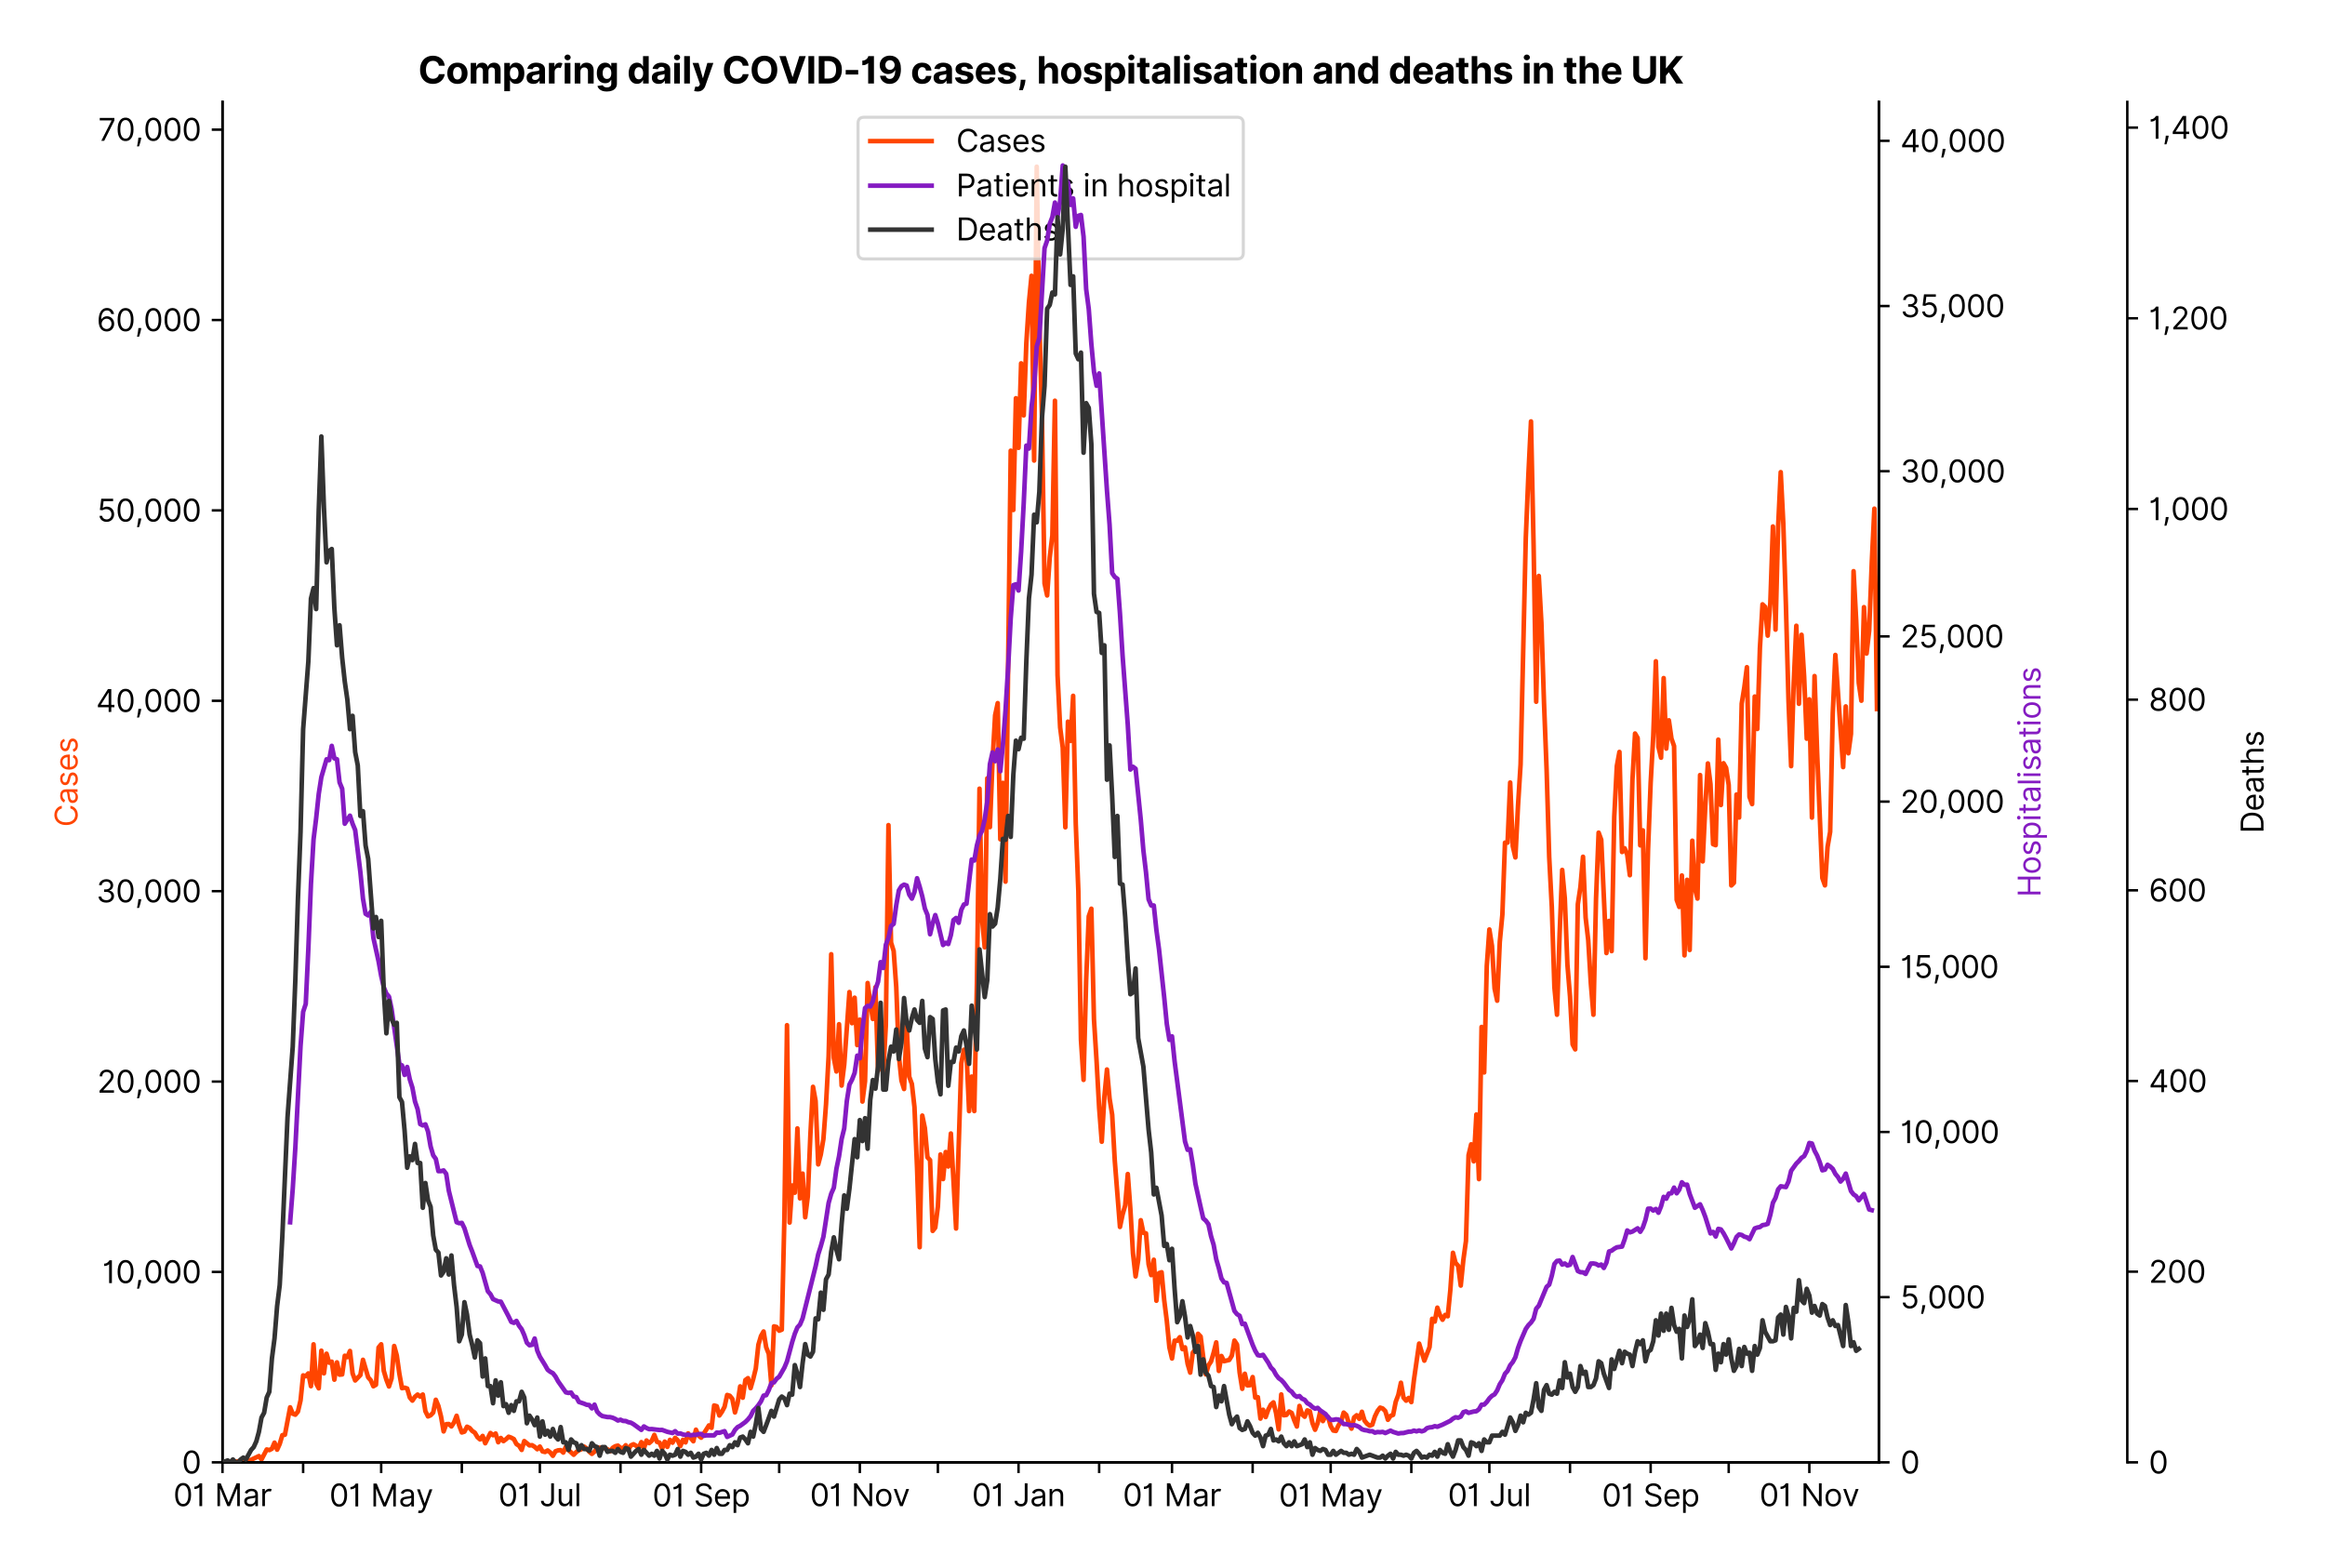 <?xml version="1.0" encoding="utf-8" standalone="no"?>
<!DOCTYPE svg PUBLIC "-//W3C//DTD SVG 1.1//EN"
  "http://www.w3.org/Graphics/SVG/1.1/DTD/svg11.dtd">
<svg xmlns:xlink="http://www.w3.org/1999/xlink" viewBox="0 0 757.992 511.234" xmlns="http://www.w3.org/2000/svg" version="1.1">
 <defs>
  <style type="text/css">*{stroke-linejoin: round; stroke-linecap: butt}</style>
 </defs>
 <g id="figure_1">
  <g id="patch_1">
   <path d="M 0 511.234 
L 757.992 511.234 
L 757.992 0 
L 0 0 
z
" style="fill: #ffffff"/>
  </g>
  <g id="axes_1">
   <g id="patch_2">
    <path d="M 72.537 476.745 
L 612.538 476.745 
L 612.538 33.225 
L 72.537 33.225 
z
" style="fill: #ffffff"/>
   </g>
   <g id="matplotlib.axis_1">
    <g id="xtick_1">
     <g id="line2d_1">
      <defs>
       <path id="mea577db711" d="M 0 0 
L 0 3.5 
" style="stroke: #000000; stroke-width: 0.8"/>
      </defs>
      <g>
       <use xlink:href="#mea577db711" x="72.537" y="476.745" style="stroke: #000000; stroke-width: 0.8"/>
      </g>
     </g>
     <g id="text_1">
      <!-- 01 Mar -->
      <g transform="translate(56.501 491.018)scale(0.1 -0.1)">
       <defs>
        <path id="Inter-Regular-30" d="M 2000 -64 
Q 1230 -64 806 561 
Q 382 1186 382 2327 
Q 382 3459 809 4088 
Q 1236 4718 2000 4718 
Q 2764 4718 3191 4088 
Q 3618 3459 3618 2327 
Q 3618 1186 3194 561 
Q 2771 -64 2000 -64 
z
M 2000 436 
Q 2509 436 2791 927 
Q 3073 1418 3073 2327 
Q 3073 3234 2789 3730 
Q 2505 4227 2000 4227 
Q 1496 4227 1211 3730 
Q 927 3234 927 2327 
Q 927 1418 1210 927 
Q 1493 436 2000 436 
z
" transform="scale(0.016)"/>
        <path id="Inter-Regular-31" d="M 1973 4655 
L 1973 0 
L 1409 0 
L 1409 3836 
L 1373 3836 
Q 1341 3773 1209 3692 
Q 1077 3611 868 3551 
Q 659 3491 391 3491 
L 391 3964 
Q 661 3964 859 4061 
Q 1057 4159 1190 4291 
Q 1323 4423 1392 4529 
Q 1461 4636 1473 4655 
L 1973 4655 
z
" transform="scale(0.016)"/>
        <path id="Inter-Regular-20" transform="scale(0.016)"/>
        <path id="Inter-Regular-4d" d="M 564 4655 
L 1236 4655 
L 2818 791 
L 2873 791 
L 4455 4655 
L 5127 4655 
L 5127 0 
L 4600 0 
L 4600 3536 
L 4555 3536 
L 3100 0 
L 2591 0 
L 1136 3536 
L 1091 3536 
L 1091 0 
L 564 0 
L 564 4655 
z
" transform="scale(0.016)"/>
        <path id="Inter-Regular-61" d="M 1518 -82 
Q 1186 -82 916 44 
Q 646 170 486 410 
Q 327 650 327 991 
Q 327 1291 445 1478 
Q 564 1666 761 1773 
Q 959 1880 1199 1933 
Q 1439 1986 1682 2018 
Q 2000 2059 2199 2080 
Q 2398 2102 2490 2154 
Q 2582 2207 2582 2336 
L 2582 2355 
Q 2582 2691 2399 2877 
Q 2216 3064 1846 3064 
Q 1461 3064 1243 2895 
Q 1025 2727 936 2536 
L 427 2718 
Q 564 3036 792 3214 
Q 1021 3393 1292 3464 
Q 1564 3536 1827 3536 
Q 1996 3536 2215 3496 
Q 2434 3457 2640 3334 
Q 2846 3211 2982 2963 
Q 3118 2716 3118 2300 
L 3118 0 
L 2582 0 
L 2582 473 
L 2555 473 
Q 2500 359 2373 229 
Q 2246 100 2034 9 
Q 1823 -82 1518 -82 
z
M 1600 400 
Q 1918 400 2137 525 
Q 2357 650 2469 847 
Q 2582 1045 2582 1264 
L 2582 1755 
Q 2548 1714 2433 1681 
Q 2318 1648 2169 1624 
Q 2021 1600 1881 1583 
Q 1741 1566 1655 1555 
Q 1446 1527 1265 1467 
Q 1084 1407 974 1287 
Q 864 1168 864 964 
Q 864 684 1072 542 
Q 1280 400 1600 400 
z
" transform="scale(0.016)"/>
        <path id="Inter-Regular-72" d="M 491 0 
L 491 3491 
L 1009 3491 
L 1009 2964 
L 1046 2964 
Q 1139 3223 1389 3384 
Q 1639 3545 1955 3545 
Q 2100 3545 2209 3511 
Q 2318 3477 2400 3418 
L 2218 2964 
Q 2161 2993 2085 3010 
Q 2009 3027 1909 3027 
Q 1527 3027 1277 2794 
Q 1027 2561 1027 2209 
L 1027 0 
L 491 0 
z
" transform="scale(0.016)"/>
       </defs>
       <use xlink:href="#Inter-Regular-30"/>
       <use xlink:href="#Inter-Regular-31" x="62.5"/>
       <use xlink:href="#Inter-Regular-20" x="106.676"/>
       <use xlink:href="#Inter-Regular-4d" x="134.801"/>
       <use xlink:href="#Inter-Regular-61" x="225.994"/>
       <use xlink:href="#Inter-Regular-72" x="282.386"/>
      </g>
     </g>
    </g>
    <g id="xtick_2">
     <g id="line2d_2">
      <g>
       <use xlink:href="#mea577db711" x="98.829" y="476.745" style="stroke: #000000; stroke-width: 0.8"/>
      </g>
     </g>
    </g>
    <g id="xtick_3">
     <g id="line2d_3">
      <g>
       <use xlink:href="#mea577db711" x="124.272" y="476.745" style="stroke: #000000; stroke-width: 0.8"/>
      </g>
     </g>
     <g id="text_2">
      <!-- 01 May -->
      <g transform="translate(107.368 491.117)scale(0.1 -0.1)">
       <defs>
        <path id="Inter-Regular-79" d="M 818 -1355 
Q 682 -1355 575 -1333 
Q 468 -1311 427 -1291 
L 564 -818 
Q 857 -893 1053 -814 
Q 1250 -736 1391 -345 
L 1509 -18 
L 218 3491 
L 800 3491 
L 1764 709 
L 1800 709 
L 2764 3491 
L 3346 3491 
L 1846 -564 
Q 1550 -1355 818 -1355 
z
" transform="scale(0.016)"/>
       </defs>
       <use xlink:href="#Inter-Regular-30"/>
       <use xlink:href="#Inter-Regular-31" x="62.5"/>
       <use xlink:href="#Inter-Regular-20" x="106.676"/>
       <use xlink:href="#Inter-Regular-4d" x="134.801"/>
       <use xlink:href="#Inter-Regular-61" x="225.994"/>
       <use xlink:href="#Inter-Regular-79" x="282.386"/>
      </g>
     </g>
    </g>
    <g id="xtick_4">
     <g id="line2d_4">
      <g>
       <use xlink:href="#mea577db711" x="150.563" y="476.745" style="stroke: #000000; stroke-width: 0.8"/>
      </g>
     </g>
    </g>
    <g id="xtick_5">
     <g id="line2d_5">
      <g>
       <use xlink:href="#mea577db711" x="176.006" y="476.745" style="stroke: #000000; stroke-width: 0.8"/>
      </g>
     </g>
     <g id="text_3">
      <!-- 01 Jul -->
      <g transform="translate(162.462 491.018)scale(0.1 -0.1)">
       <defs>
        <path id="Inter-Regular-4a" d="M 2346 4655 
L 2909 4655 
L 2909 1327 
Q 2909 657 2549 296 
Q 2189 -64 1582 -64 
Q 1200 -64 902 76 
Q 605 216 434 475 
Q 264 734 264 1091 
L 818 1091 
Q 818 795 1034 615 
Q 1250 436 1582 436 
Q 1948 436 2147 664 
Q 2346 893 2346 1327 
L 2346 4655 
z
" transform="scale(0.016)"/>
        <path id="Inter-Regular-75" d="M 2691 1427 
L 2691 3491 
L 3227 3491 
L 3227 0 
L 2691 0 
L 2691 591 
L 2655 591 
Q 2532 325 2273 140 
Q 2014 -45 1618 -45 
Q 1127 -45 809 280 
Q 491 605 491 1273 
L 491 3491 
L 1027 3491 
L 1027 1309 
Q 1027 927 1242 700 
Q 1457 473 1791 473 
Q 1991 473 2199 575 
Q 2407 677 2549 888 
Q 2691 1100 2691 1427 
z
" transform="scale(0.016)"/>
        <path id="Inter-Regular-6c" d="M 1027 4655 
L 1027 0 
L 491 0 
L 491 4655 
L 1027 4655 
z
" transform="scale(0.016)"/>
       </defs>
       <use xlink:href="#Inter-Regular-30"/>
       <use xlink:href="#Inter-Regular-31" x="62.5"/>
       <use xlink:href="#Inter-Regular-20" x="106.676"/>
       <use xlink:href="#Inter-Regular-4a" x="134.801"/>
       <use xlink:href="#Inter-Regular-75" x="189.063"/>
       <use xlink:href="#Inter-Regular-6c" x="247.159"/>
      </g>
     </g>
    </g>
    <g id="xtick_6">
     <g id="line2d_6">
      <g>
       <use xlink:href="#mea577db711" x="202.297" y="476.745" style="stroke: #000000; stroke-width: 0.8"/>
      </g>
     </g>
    </g>
    <g id="xtick_7">
     <g id="line2d_7">
      <g>
       <use xlink:href="#mea577db711" x="228.588" y="476.745" style="stroke: #000000; stroke-width: 0.8"/>
      </g>
     </g>
     <g id="text_4">
      <!-- 01 Sep -->
      <g transform="translate(212.7 491.117)scale(0.1 -0.1)">
       <defs>
        <path id="Inter-Regular-53" d="M 3109 3491 
Q 3068 3836 2777 4027 
Q 2486 4218 2064 4218 
Q 1600 4218 1318 3999 
Q 1036 3780 1036 3445 
Q 1036 3195 1189 3042 
Q 1343 2889 1553 2803 
Q 1764 2718 1936 2673 
L 2409 2545 
Q 2591 2498 2815 2414 
Q 3039 2330 3244 2185 
Q 3450 2041 3584 1816 
Q 3718 1591 3718 1264 
Q 3718 886 3521 581 
Q 3325 277 2949 97 
Q 2573 -82 2036 -82 
Q 1286 -82 845 272 
Q 405 627 364 1200 
L 946 1200 
Q 968 936 1124 764 
Q 1280 593 1519 510 
Q 1759 427 2036 427 
Q 2359 427 2616 533 
Q 2873 639 3023 828 
Q 3173 1018 3173 1273 
Q 3173 1505 3043 1650 
Q 2914 1795 2702 1886 
Q 2491 1977 2246 2045 
L 1673 2209 
Q 1127 2366 809 2657 
Q 491 2948 491 3418 
Q 491 3809 703 4101 
Q 916 4393 1276 4555 
Q 1636 4718 2082 4718 
Q 2532 4718 2882 4558 
Q 3232 4398 3437 4120 
Q 3643 3843 3655 3491 
L 3109 3491 
z
" transform="scale(0.016)"/>
        <path id="Inter-Regular-65" d="M 1955 -73 
Q 1450 -73 1085 151 
Q 721 375 524 778 
Q 327 1182 327 1718 
Q 327 2255 524 2665 
Q 721 3075 1074 3305 
Q 1427 3536 1900 3536 
Q 2173 3536 2439 3445 
Q 2705 3355 2923 3151 
Q 3141 2948 3270 2614 
Q 3400 2280 3400 1791 
L 3400 1564 
L 866 1564 
Q 884 1005 1183 707 
Q 1482 409 1955 409 
Q 2271 409 2498 545 
Q 2725 682 2827 955 
L 3346 809 
Q 3223 414 2854 170 
Q 2486 -73 1955 -73 
z
M 866 2027 
L 2855 2027 
Q 2855 2470 2595 2762 
Q 2336 3055 1900 3055 
Q 1593 3055 1368 2911 
Q 1143 2768 1013 2533 
Q 884 2298 866 2027 
z
" transform="scale(0.016)"/>
        <path id="Inter-Regular-70" d="M 491 -1309 
L 491 3491 
L 1009 3491 
L 1009 2936 
L 1073 2936 
Q 1132 3027 1237 3169 
Q 1343 3311 1542 3423 
Q 1741 3536 2082 3536 
Q 2523 3536 2859 3315 
Q 3196 3095 3384 2690 
Q 3573 2286 3573 1736 
Q 3573 1182 3384 776 
Q 3196 370 2861 148 
Q 2527 -73 2091 -73 
Q 1755 -73 1552 39 
Q 1350 152 1241 296 
Q 1132 441 1073 536 
L 1027 536 
L 1027 -1309 
L 491 -1309 
z
M 1018 1745 
Q 1018 1152 1276 780 
Q 1534 409 2018 409 
Q 2355 409 2581 587 
Q 2807 766 2921 1069 
Q 3036 1373 3036 1745 
Q 3036 2114 2923 2410 
Q 2811 2707 2585 2881 
Q 2359 3055 2018 3055 
Q 1527 3055 1272 2693 
Q 1018 2332 1018 1745 
z
" transform="scale(0.016)"/>
       </defs>
       <use xlink:href="#Inter-Regular-30"/>
       <use xlink:href="#Inter-Regular-31" x="62.5"/>
       <use xlink:href="#Inter-Regular-20" x="106.676"/>
       <use xlink:href="#Inter-Regular-53" x="134.801"/>
       <use xlink:href="#Inter-Regular-65" x="198.58"/>
       <use xlink:href="#Inter-Regular-70" x="256.818"/>
      </g>
     </g>
    </g>
    <g id="xtick_8">
     <g id="line2d_8">
      <g>
       <use xlink:href="#mea577db711" x="254.031" y="476.745" style="stroke: #000000; stroke-width: 0.8"/>
      </g>
     </g>
    </g>
    <g id="xtick_9">
     <g id="line2d_9">
      <g>
       <use xlink:href="#mea577db711" x="280.322" y="476.745" style="stroke: #000000; stroke-width: 0.8"/>
      </g>
     </g>
     <g id="text_5">
      <!-- 01 Nov -->
      <g transform="translate(264.051 491.018)scale(0.1 -0.1)">
       <defs>
        <path id="Inter-Regular-4e" d="M 4255 4655 
L 4255 0 
L 3709 0 
L 1173 3655 
L 1127 3655 
L 1127 0 
L 564 0 
L 564 4655 
L 1109 4655 
L 3655 991 
L 3700 991 
L 3700 4655 
L 4255 4655 
z
" transform="scale(0.016)"/>
        <path id="Inter-Regular-6f" d="M 1909 -73 
Q 1436 -73 1080 152 
Q 725 377 526 781 
Q 327 1186 327 1727 
Q 327 2273 526 2679 
Q 725 3086 1080 3311 
Q 1436 3536 1909 3536 
Q 2382 3536 2737 3311 
Q 3093 3086 3292 2679 
Q 3491 2273 3491 1727 
Q 3491 1186 3292 781 
Q 3093 377 2737 152 
Q 2382 -73 1909 -73 
z
M 1909 409 
Q 2268 409 2500 593 
Q 2732 777 2843 1077 
Q 2955 1377 2955 1727 
Q 2955 2077 2843 2379 
Q 2732 2682 2500 2868 
Q 2268 3055 1909 3055 
Q 1550 3055 1318 2868 
Q 1086 2682 975 2379 
Q 864 2077 864 1727 
Q 864 1377 975 1077 
Q 1086 777 1318 593 
Q 1550 409 1909 409 
z
" transform="scale(0.016)"/>
        <path id="Inter-Regular-76" d="M 3346 3491 
L 2055 0 
L 1509 0 
L 218 3491 
L 800 3491 
L 1764 709 
L 1800 709 
L 2764 3491 
L 3346 3491 
z
" transform="scale(0.016)"/>
       </defs>
       <use xlink:href="#Inter-Regular-30"/>
       <use xlink:href="#Inter-Regular-31" x="62.5"/>
       <use xlink:href="#Inter-Regular-20" x="106.676"/>
       <use xlink:href="#Inter-Regular-4e" x="134.801"/>
       <use xlink:href="#Inter-Regular-6f" x="210.085"/>
       <use xlink:href="#Inter-Regular-76" x="269.744"/>
      </g>
     </g>
    </g>
    <g id="xtick_10">
     <g id="line2d_10">
      <g>
       <use xlink:href="#mea577db711" x="305.765" y="476.745" style="stroke: #000000; stroke-width: 0.8"/>
      </g>
     </g>
    </g>
    <g id="xtick_11">
     <g id="line2d_11">
      <g>
       <use xlink:href="#mea577db711" x="332.056" y="476.745" style="stroke: #000000; stroke-width: 0.8"/>
      </g>
     </g>
     <g id="text_6">
      <!-- 01 Jan -->
      <g transform="translate(316.857 491.018)scale(0.1 -0.1)">
       <defs>
        <path id="Inter-Regular-6e" d="M 1027 2100 
L 1027 0 
L 491 0 
L 491 3491 
L 1009 3491 
L 1009 2945 
L 1055 2945 
Q 1177 3211 1427 3373 
Q 1677 3536 2073 3536 
Q 2602 3536 2928 3211 
Q 3255 2886 3255 2218 
L 3255 0 
L 2718 0 
L 2718 2182 
Q 2718 2593 2504 2824 
Q 2291 3055 1918 3055 
Q 1534 3055 1280 2806 
Q 1027 2557 1027 2100 
z
" transform="scale(0.016)"/>
       </defs>
       <use xlink:href="#Inter-Regular-30"/>
       <use xlink:href="#Inter-Regular-31" x="62.5"/>
       <use xlink:href="#Inter-Regular-20" x="106.676"/>
       <use xlink:href="#Inter-Regular-4a" x="134.801"/>
       <use xlink:href="#Inter-Regular-61" x="189.063"/>
       <use xlink:href="#Inter-Regular-6e" x="245.455"/>
      </g>
     </g>
    </g>
    <g id="xtick_12">
     <g id="line2d_12">
      <g>
       <use xlink:href="#mea577db711" x="358.347" y="476.745" style="stroke: #000000; stroke-width: 0.8"/>
      </g>
     </g>
    </g>
    <g id="xtick_13">
     <g id="line2d_13">
      <g>
       <use xlink:href="#mea577db711" x="382.094" y="476.745" style="stroke: #000000; stroke-width: 0.8"/>
      </g>
     </g>
     <g id="text_7">
      <!-- 01 Mar -->
      <g transform="translate(366.057 491.018)scale(0.1 -0.1)">
       <use xlink:href="#Inter-Regular-30"/>
       <use xlink:href="#Inter-Regular-31" x="62.5"/>
       <use xlink:href="#Inter-Regular-20" x="106.676"/>
       <use xlink:href="#Inter-Regular-4d" x="134.801"/>
       <use xlink:href="#Inter-Regular-61" x="225.994"/>
       <use xlink:href="#Inter-Regular-72" x="282.386"/>
      </g>
     </g>
    </g>
    <g id="xtick_14">
     <g id="line2d_14">
      <g>
       <use xlink:href="#mea577db711" x="408.385" y="476.745" style="stroke: #000000; stroke-width: 0.8"/>
      </g>
     </g>
    </g>
    <g id="xtick_15">
     <g id="line2d_15">
      <g>
       <use xlink:href="#mea577db711" x="433.828" y="476.745" style="stroke: #000000; stroke-width: 0.8"/>
      </g>
     </g>
     <g id="text_8">
      <!-- 01 May -->
      <g transform="translate(416.925 491.117)scale(0.1 -0.1)">
       <use xlink:href="#Inter-Regular-30"/>
       <use xlink:href="#Inter-Regular-31" x="62.5"/>
       <use xlink:href="#Inter-Regular-20" x="106.676"/>
       <use xlink:href="#Inter-Regular-4d" x="134.801"/>
       <use xlink:href="#Inter-Regular-61" x="225.994"/>
       <use xlink:href="#Inter-Regular-79" x="282.386"/>
      </g>
     </g>
    </g>
    <g id="xtick_16">
     <g id="line2d_16">
      <g>
       <use xlink:href="#mea577db711" x="460.119" y="476.745" style="stroke: #000000; stroke-width: 0.8"/>
      </g>
     </g>
    </g>
    <g id="xtick_17">
     <g id="line2d_17">
      <g>
       <use xlink:href="#mea577db711" x="485.562" y="476.745" style="stroke: #000000; stroke-width: 0.8"/>
      </g>
     </g>
     <g id="text_9">
      <!-- 01 Jul -->
      <g transform="translate(472.018 491.018)scale(0.1 -0.1)">
       <use xlink:href="#Inter-Regular-30"/>
       <use xlink:href="#Inter-Regular-31" x="62.5"/>
       <use xlink:href="#Inter-Regular-20" x="106.676"/>
       <use xlink:href="#Inter-Regular-4a" x="134.801"/>
       <use xlink:href="#Inter-Regular-75" x="189.063"/>
       <use xlink:href="#Inter-Regular-6c" x="247.159"/>
      </g>
     </g>
    </g>
    <g id="xtick_18">
     <g id="line2d_18">
      <g>
       <use xlink:href="#mea577db711" x="511.853" y="476.745" style="stroke: #000000; stroke-width: 0.8"/>
      </g>
     </g>
    </g>
    <g id="xtick_19">
     <g id="line2d_19">
      <g>
       <use xlink:href="#mea577db711" x="538.144" y="476.745" style="stroke: #000000; stroke-width: 0.8"/>
      </g>
     </g>
     <g id="text_10">
      <!-- 01 Sep -->
      <g transform="translate(522.256 491.117)scale(0.1 -0.1)">
       <use xlink:href="#Inter-Regular-30"/>
       <use xlink:href="#Inter-Regular-31" x="62.5"/>
       <use xlink:href="#Inter-Regular-20" x="106.676"/>
       <use xlink:href="#Inter-Regular-53" x="134.801"/>
       <use xlink:href="#Inter-Regular-65" x="198.58"/>
       <use xlink:href="#Inter-Regular-70" x="256.818"/>
      </g>
     </g>
    </g>
    <g id="xtick_20">
     <g id="line2d_20">
      <g>
       <use xlink:href="#mea577db711" x="563.587" y="476.745" style="stroke: #000000; stroke-width: 0.8"/>
      </g>
     </g>
    </g>
    <g id="xtick_21">
     <g id="line2d_21">
      <g>
       <use xlink:href="#mea577db711" x="589.878" y="476.745" style="stroke: #000000; stroke-width: 0.8"/>
      </g>
     </g>
     <g id="text_11">
      <!-- 01 Nov -->
      <g transform="translate(573.607 491.018)scale(0.1 -0.1)">
       <use xlink:href="#Inter-Regular-30"/>
       <use xlink:href="#Inter-Regular-31" x="62.5"/>
       <use xlink:href="#Inter-Regular-20" x="106.676"/>
       <use xlink:href="#Inter-Regular-4e" x="134.801"/>
       <use xlink:href="#Inter-Regular-6f" x="210.085"/>
       <use xlink:href="#Inter-Regular-76" x="269.744"/>
      </g>
     </g>
    </g>
   </g>
   <g id="matplotlib.axis_2">
    <g id="ytick_1">
     <g id="line2d_22">
      <defs>
       <path id="mf230732ec2" d="M 0 0 
L -3.5 0 
" style="stroke: #000000; stroke-width: 0.8"/>
      </defs>
      <g>
       <use xlink:href="#mf230732ec2" x="72.537" y="476.745" style="stroke: #000000; stroke-width: 0.8"/>
      </g>
     </g>
     <g id="text_12">
      <!-- 0 -->
      <g transform="translate(59.288 480.382)scale(0.1 -0.1)">
       <use xlink:href="#Inter-Regular-30"/>
      </g>
     </g>
    </g>
    <g id="ytick_2">
     <g id="line2d_23">
      <g>
       <use xlink:href="#mf230732ec2" x="72.537" y="414.676" style="stroke: #000000; stroke-width: 0.8"/>
      </g>
     </g>
     <g id="text_13">
      <!-- 10,000 -->
      <g transform="translate(33.322 418.312)scale(0.1 -0.1)">
       <defs>
        <path id="Inter-Regular-2c" d="M 1291 636 
L 1255 391 
Q 1216 132 1137 -163 
Q 1059 -459 975 -720 
Q 891 -982 836 -1136 
L 427 -1136 
Q 457 -991 504 -752 
Q 552 -514 601 -219 
Q 650 75 682 382 
L 709 636 
L 1291 636 
z
" transform="scale(0.016)"/>
       </defs>
       <use xlink:href="#Inter-Regular-31"/>
       <use xlink:href="#Inter-Regular-30" x="44.176"/>
       <use xlink:href="#Inter-Regular-2c" x="106.676"/>
       <use xlink:href="#Inter-Regular-30" x="134.659"/>
       <use xlink:href="#Inter-Regular-30" x="197.159"/>
       <use xlink:href="#Inter-Regular-30" x="259.659"/>
      </g>
     </g>
    </g>
    <g id="ytick_3">
     <g id="line2d_24">
      <g>
       <use xlink:href="#mf230732ec2" x="72.537" y="352.606" style="stroke: #000000; stroke-width: 0.8"/>
      </g>
     </g>
     <g id="text_14">
      <!-- 20,000 -->
      <g transform="translate(31.688 356.243)scale(0.1 -0.1)">
       <defs>
        <path id="Inter-Regular-32" d="M 482 0 
L 482 409 
L 2018 2091 
Q 2289 2386 2464 2605 
Q 2639 2825 2724 3019 
Q 2809 3214 2809 3427 
Q 2809 3795 2553 4011 
Q 2298 4227 1918 4227 
Q 1514 4227 1275 3985 
Q 1036 3743 1036 3345 
L 500 3345 
Q 500 3755 688 4064 
Q 877 4373 1203 4545 
Q 1530 4718 1936 4718 
Q 2346 4718 2661 4545 
Q 2977 4373 3156 4079 
Q 3336 3786 3336 3427 
Q 3336 3170 3244 2926 
Q 3152 2682 2926 2383 
Q 2700 2084 2300 1655 
L 1255 536 
L 1255 500 
L 3418 500 
L 3418 0 
L 482 0 
z
" transform="scale(0.016)"/>
       </defs>
       <use xlink:href="#Inter-Regular-32"/>
       <use xlink:href="#Inter-Regular-30" x="60.511"/>
       <use xlink:href="#Inter-Regular-2c" x="123.011"/>
       <use xlink:href="#Inter-Regular-30" x="150.994"/>
       <use xlink:href="#Inter-Regular-30" x="213.494"/>
       <use xlink:href="#Inter-Regular-30" x="275.994"/>
      </g>
     </g>
    </g>
    <g id="ytick_4">
     <g id="line2d_25">
      <g>
       <use xlink:href="#mf230732ec2" x="72.537" y="290.537" style="stroke: #000000; stroke-width: 0.8"/>
      </g>
     </g>
     <g id="text_15">
      <!-- 30,000 -->
      <g transform="translate(31.375 294.174)scale(0.1 -0.1)">
       <defs>
        <path id="Inter-Regular-33" d="M 2055 -64 
Q 1605 -64 1253 90 
Q 902 245 696 521 
Q 491 798 473 1164 
L 1046 1164 
Q 1071 827 1356 631 
Q 1641 436 2046 436 
Q 2493 436 2783 664 
Q 3073 893 3073 1264 
Q 3073 1650 2787 1893 
Q 2502 2136 1973 2136 
L 1600 2136 
L 1600 2636 
L 1973 2636 
Q 2386 2636 2647 2856 
Q 2909 3077 2909 3445 
Q 2909 3798 2679 4012 
Q 2450 4227 2064 4227 
Q 1823 4227 1610 4139 
Q 1398 4052 1264 3887 
Q 1130 3723 1118 3491 
L 573 3491 
Q 586 3857 793 4133 
Q 1000 4409 1335 4563 
Q 1671 4718 2073 4718 
Q 2505 4718 2814 4544 
Q 3123 4370 3289 4086 
Q 3455 3802 3455 3473 
Q 3455 3080 3249 2802 
Q 3043 2525 2691 2418 
L 2691 2382 
Q 3132 2309 3379 2008 
Q 3627 1707 3627 1264 
Q 3627 884 3421 583 
Q 3216 282 2861 109 
Q 2507 -64 2055 -64 
z
" transform="scale(0.016)"/>
       </defs>
       <use xlink:href="#Inter-Regular-33"/>
       <use xlink:href="#Inter-Regular-30" x="63.636"/>
       <use xlink:href="#Inter-Regular-2c" x="126.136"/>
       <use xlink:href="#Inter-Regular-30" x="154.119"/>
       <use xlink:href="#Inter-Regular-30" x="216.619"/>
       <use xlink:href="#Inter-Regular-30" x="279.119"/>
      </g>
     </g>
    </g>
    <g id="ytick_5">
     <g id="line2d_26">
      <g>
       <use xlink:href="#mf230732ec2" x="72.537" y="228.468" style="stroke: #000000; stroke-width: 0.8"/>
      </g>
     </g>
     <g id="text_16">
      <!-- 40,000 -->
      <g transform="translate(31.319 232.105)scale(0.1 -0.1)">
       <defs>
        <path id="Inter-Regular-34" d="M 373 955 
L 373 1418 
L 2418 4655 
L 3100 4655 
L 3100 1455 
L 3736 1455 
L 3736 955 
L 3100 955 
L 3100 0 
L 2564 0 
L 2564 955 
L 373 955 
z
M 2564 1455 
L 2564 3936 
L 2527 3936 
L 982 1491 
L 982 1455 
L 2564 1455 
z
" transform="scale(0.016)"/>
       </defs>
       <use xlink:href="#Inter-Regular-34"/>
       <use xlink:href="#Inter-Regular-30" x="64.205"/>
       <use xlink:href="#Inter-Regular-2c" x="126.705"/>
       <use xlink:href="#Inter-Regular-30" x="154.688"/>
       <use xlink:href="#Inter-Regular-30" x="217.188"/>
       <use xlink:href="#Inter-Regular-30" x="279.688"/>
      </g>
     </g>
    </g>
    <g id="ytick_6">
     <g id="line2d_27">
      <g>
       <use xlink:href="#mf230732ec2" x="72.537" y="166.399" style="stroke: #000000; stroke-width: 0.8"/>
      </g>
     </g>
     <g id="text_17">
      <!-- 50,000 -->
      <g transform="translate(31.659 170.035)scale(0.1 -0.1)">
       <defs>
        <path id="Inter-Regular-35" d="M 1936 -64 
Q 1536 -64 1216 95 
Q 896 255 702 532 
Q 509 809 491 1164 
L 1036 1164 
Q 1068 848 1324 642 
Q 1580 436 1936 436 
Q 2223 436 2447 570 
Q 2671 705 2799 940 
Q 2927 1175 2927 1473 
Q 2927 1777 2794 2017 
Q 2661 2257 2429 2395 
Q 2198 2534 1900 2536 
Q 1686 2539 1461 2472 
Q 1236 2405 1091 2300 
L 564 2364 
L 846 4655 
L 3264 4655 
L 3264 4155 
L 1318 4155 
L 1155 2782 
L 1182 2782 
Q 1325 2895 1541 2970 
Q 1757 3045 1991 3045 
Q 2418 3045 2753 2842 
Q 3089 2639 3281 2286 
Q 3473 1934 3473 1482 
Q 3473 1036 3274 687 
Q 3075 339 2727 137 
Q 2380 -64 1936 -64 
z
" transform="scale(0.016)"/>
       </defs>
       <use xlink:href="#Inter-Regular-35"/>
       <use xlink:href="#Inter-Regular-30" x="60.795"/>
       <use xlink:href="#Inter-Regular-2c" x="123.295"/>
       <use xlink:href="#Inter-Regular-30" x="151.278"/>
       <use xlink:href="#Inter-Regular-30" x="213.778"/>
       <use xlink:href="#Inter-Regular-30" x="276.278"/>
      </g>
     </g>
    </g>
    <g id="ytick_7">
     <g id="line2d_28">
      <g>
       <use xlink:href="#mf230732ec2" x="72.537" y="104.329" style="stroke: #000000; stroke-width: 0.8"/>
      </g>
     </g>
     <g id="text_18">
      <!-- 60,000 -->
      <g transform="translate(31.503 107.966)scale(0.1 -0.1)">
       <defs>
        <path id="Inter-Regular-36" d="M 2027 -64 
Q 1741 -59 1454 45 
Q 1168 150 932 399 
Q 696 648 552 1074 
Q 409 1500 409 2145 
Q 409 3386 861 4056 
Q 1314 4727 2100 4727 
Q 2686 4727 3073 4384 
Q 3461 4041 3546 3491 
L 2991 3491 
Q 2914 3811 2691 4019 
Q 2468 4227 2100 4227 
Q 1559 4227 1249 3755 
Q 939 3284 936 2427 
L 973 2427 
Q 1164 2716 1461 2880 
Q 1759 3045 2118 3045 
Q 2518 3045 2850 2846 
Q 3182 2648 3382 2299 
Q 3582 1950 3582 1500 
Q 3582 1068 3389 710 
Q 3196 352 2847 142 
Q 2498 -68 2027 -64 
z
M 2027 436 
Q 2314 436 2542 579 
Q 2771 723 2903 964 
Q 3036 1205 3036 1500 
Q 3036 1789 2908 2026 
Q 2780 2264 2556 2404 
Q 2332 2545 2046 2545 
Q 1757 2545 1525 2397 
Q 1293 2250 1157 2010 
Q 1021 1770 1018 1491 
Q 1018 1214 1149 973 
Q 1280 732 1508 584 
Q 1736 436 2027 436 
z
" transform="scale(0.016)"/>
       </defs>
       <use xlink:href="#Inter-Regular-36"/>
       <use xlink:href="#Inter-Regular-30" x="62.358"/>
       <use xlink:href="#Inter-Regular-2c" x="124.858"/>
       <use xlink:href="#Inter-Regular-30" x="152.841"/>
       <use xlink:href="#Inter-Regular-30" x="215.341"/>
       <use xlink:href="#Inter-Regular-30" x="277.841"/>
      </g>
     </g>
    </g>
    <g id="ytick_8">
     <g id="line2d_29">
      <g>
       <use xlink:href="#mf230732ec2" x="72.537" y="42.26" style="stroke: #000000; stroke-width: 0.8"/>
      </g>
     </g>
     <g id="text_19">
      <!-- 70,000 -->
      <g transform="translate(32.028 45.897)scale(0.1 -0.1)">
       <defs>
        <path id="Inter-Regular-37" d="M 627 0 
L 2709 4118 
L 2709 4155 
L 309 4155 
L 309 4655 
L 3291 4655 
L 3291 4127 
L 1218 0 
L 627 0 
z
" transform="scale(0.016)"/>
       </defs>
       <use xlink:href="#Inter-Regular-37"/>
       <use xlink:href="#Inter-Regular-30" x="57.102"/>
       <use xlink:href="#Inter-Regular-2c" x="119.602"/>
       <use xlink:href="#Inter-Regular-30" x="147.585"/>
       <use xlink:href="#Inter-Regular-30" x="210.085"/>
       <use xlink:href="#Inter-Regular-30" x="272.585"/>
      </g>
     </g>
    </g>
    <g id="text_20">
     <!-- Cases -->
     <g style="fill: #ff4500" transform="translate(25.273 269.581)rotate(-90)scale(0.1 -0.1)">
      <defs>
       <path id="Inter-Regular-43" d="M 4309 3200 
L 3746 3200 
Q 3677 3523 3484 3743 
Q 3291 3964 3018 4077 
Q 2746 4191 2436 4191 
Q 2014 4191 1672 3977 
Q 1330 3764 1128 3348 
Q 927 2932 927 2327 
Q 927 1723 1128 1307 
Q 1330 891 1672 677 
Q 2014 464 2436 464 
Q 2746 464 3018 577 
Q 3291 691 3484 911 
Q 3677 1132 3746 1455 
L 4309 1455 
Q 4223 977 3957 637 
Q 3691 298 3298 117 
Q 2905 -64 2436 -64 
Q 1841 -64 1377 227 
Q 914 518 648 1054 
Q 382 1591 382 2327 
Q 382 3064 648 3600 
Q 914 4136 1377 4427 
Q 1841 4718 2436 4718 
Q 2905 4718 3298 4537 
Q 3691 4357 3957 4017 
Q 4223 3677 4309 3200 
z
" transform="scale(0.016)"/>
       <path id="Inter-Regular-73" d="M 2964 2709 
L 2482 2573 
Q 2411 2755 2245 2914 
Q 2080 3073 1727 3073 
Q 1407 3073 1194 2926 
Q 982 2780 982 2555 
Q 982 2355 1127 2239 
Q 1273 2123 1582 2045 
L 2100 1918 
Q 3027 1691 3027 973 
Q 3027 673 2855 436 
Q 2684 200 2377 63 
Q 2071 -73 1664 -73 
Q 1130 -73 780 159 
Q 430 391 336 836 
L 846 964 
Q 989 400 1655 400 
Q 2030 400 2251 560 
Q 2473 720 2473 945 
Q 2473 1316 1955 1436 
L 1373 1573 
Q 893 1686 669 1926 
Q 446 2166 446 2527 
Q 446 2823 613 3050 
Q 780 3277 1069 3406 
Q 1359 3536 1727 3536 
Q 2246 3536 2542 3309 
Q 2839 3082 2964 2709 
z
" transform="scale(0.016)"/>
      </defs>
      <use xlink:href="#Inter-Regular-43"/>
      <use xlink:href="#Inter-Regular-61" x="72.727"/>
      <use xlink:href="#Inter-Regular-73" x="129.119"/>
      <use xlink:href="#Inter-Regular-65" x="181.392"/>
      <use xlink:href="#Inter-Regular-73" x="239.631"/>
     </g>
    </g>
   </g>
   <g id="line2d_30">
    <path d="M 47.095 476.733 
L 54.727 476.739 
L 58.968 476.745 
L 74.234 476.677 
L 75.082 476.534 
L 75.93 476.565 
L 78.474 476.342 
L 80.17 476.422 
L 81.018 476.23 
L 81.867 475.913 
L 83.563 475.106 
L 84.411 474.697 
L 85.259 475.802 
L 86.955 472.549 
L 87.803 472.754 
L 88.651 472.313 
L 89.499 470.321 
L 90.348 472.617 
L 91.196 470.743 
L 92.044 467.888 
L 92.892 467.733 
L 94.588 458.807 
L 95.436 460.88 
L 96.284 461.215 
L 97.132 460.204 
L 97.98 456.572 
L 98.829 448.398 
L 99.677 448.677 
L 100.525 447.746 
L 101.373 451.917 
L 102.221 438.268 
L 103.069 451.03 
L 103.917 452.612 
L 104.765 440.341 
L 105.613 447.728 
L 106.461 441.328 
L 107.31 444.258 
L 108.158 443.923 
L 109.006 449.795 
L 109.854 444.146 
L 110.702 448.162 
L 111.55 448.081 
L 112.398 441.992 
L 113.246 442.446 
L 114.094 440.434 
L 114.942 447.721 
L 115.791 450.049 
L 117.487 448.299 
L 118.335 443.314 
L 120.031 449.043 
L 120.879 449.993 
L 121.727 451.942 
L 122.575 451.446 
L 123.423 439.305 
L 124.272 438.256 
L 125.12 446.915 
L 125.968 449.813 
L 126.816 452.01 
L 127.664 449.397 
L 128.512 438.814 
L 129.36 441.899 
L 130.208 447.889 
L 131.056 452.563 
L 131.904 452.395 
L 132.753 452.681 
L 133.601 455.623 
L 134.449 456.622 
L 135.297 455.356 
L 136.145 454.648 
L 136.993 455.325 
L 137.841 454.636 
L 138.689 460.086 
L 139.537 461.774 
L 140.385 461.401 
L 141.234 460.514 
L 142.082 456.343 
L 142.93 458.379 
L 143.778 461.793 
L 144.626 466.659 
L 145.474 464.306 
L 146.322 464.25 
L 147.17 465.033 
L 148.018 463.741 
L 148.866 461.569 
L 149.715 464.728 
L 150.563 467 
L 151.411 466.733 
L 152.259 465.132 
L 153.107 465.541 
L 153.955 466.504 
L 154.803 467.081 
L 155.651 468.515 
L 156.499 469.266 
L 157.347 468.136 
L 158.196 470.519 
L 159.892 467.18 
L 160.74 467.9 
L 161.588 467.348 
L 162.436 470.19 
L 163.284 468.806 
L 164.132 469.824 
L 164.98 469.185 
L 165.828 468.39 
L 166.677 468.707 
L 167.525 469.166 
L 168.373 470.799 
L 169.221 471.32 
L 170.069 472.692 
L 170.917 469.806 
L 172.613 471.221 
L 173.461 471.153 
L 174.309 471.686 
L 175.157 472.468 
L 176.006 471.599 
L 176.854 473.17 
L 177.702 473.368 
L 178.55 472.872 
L 179.398 473.542 
L 180.246 474.616 
L 181.094 473.139 
L 181.942 472.835 
L 182.79 472.76 
L 183.638 473.567 
L 184.487 471.655 
L 185.335 472.71 
L 187.031 474.275 
L 187.879 473.406 
L 188.727 472.76 
L 189.575 472.481 
L 190.423 471.612 
L 191.271 472.239 
L 192.119 473.288 
L 192.968 473.983 
L 193.816 473.269 
L 194.664 471.972 
L 196.36 471.984 
L 197.208 472.121 
L 198.056 472.493 
L 198.904 473.139 
L 199.752 472.009 
L 200.6 471.494 
L 201.449 471.283 
L 202.297 472.022 
L 203.145 472.127 
L 203.993 471.171 
L 204.841 472.586 
L 205.689 471.208 
L 206.537 470.848 
L 207.385 471.339 
L 208.233 472.04 
L 209.081 470.153 
L 209.93 472.152 
L 210.778 469.619 
L 211.626 470.482 
L 212.474 469.737 
L 213.322 467.801 
L 214.17 470.06 
L 215.018 470.29 
L 215.866 472.319 
L 216.714 469.986 
L 217.562 471.705 
L 218.411 469.408 
L 219.259 470.333 
L 220.107 468.75 
L 220.955 469.545 
L 221.803 471.45 
L 222.651 469.396 
L 223.499 470.24 
L 224.347 467.298 
L 225.195 468.825 
L 226.043 469.868 
L 226.892 466.1 
L 227.74 468.018 
L 228.588 468.707 
L 231.132 464.704 
L 231.98 465.492 
L 232.828 458.199 
L 233.676 458.447 
L 234.524 461.476 
L 235.373 460.241 
L 236.221 458.627 
L 237.069 454.779 
L 237.917 455.039 
L 238.765 456.076 
L 239.613 460.477 
L 240.461 457.472 
L 241.309 451.973 
L 242.157 455.672 
L 243.005 449.919 
L 243.854 449.298 
L 244.702 452.544 
L 245.55 449.633 
L 246.398 446.17 
L 247.246 438.399 
L 248.094 435.568 
L 248.942 434.079 
L 249.79 439.243 
L 250.638 441.409 
L 251.486 451.644 
L 252.335 432.409 
L 253.183 432.626 
L 254.031 433.83 
L 254.879 433.495 
L 255.727 396.849 
L 256.575 334.228 
L 257.423 398.575 
L 258.271 386.484 
L 259.119 388.842 
L 259.967 367.876 
L 260.816 390.692 
L 261.664 382.611 
L 262.512 396.849 
L 263.36 390.022 
L 264.208 369.775 
L 265.056 354.32 
L 265.904 358.938 
L 266.752 379.607 
L 267.6 376.373 
L 268.448 371.339 
L 269.296 360.03 
L 270.145 344.345 
L 270.993 311.095 
L 271.841 344.897 
L 272.689 349.317 
L 273.537 333.911 
L 274.385 353.91 
L 275.233 347.082 
L 276.929 323.428 
L 277.777 333.582 
L 278.626 325.265 
L 279.474 340.72 
L 280.322 332.409 
L 281.17 359.124 
L 282.018 352.495 
L 282.866 320.473 
L 283.714 326.904 
L 284.562 332.204 
L 285.41 321.839 
L 286.258 349.056 
L 287.107 344.227 
L 287.955 350.049 
L 288.803 334.296 
L 289.651 268.999 
L 290.499 307.29 
L 291.347 310.027 
L 292.195 321.808 
L 293.043 344.146 
L 293.891 352.29 
L 294.739 355.033 
L 295.588 334.513 
L 296.436 351.042 
L 297.284 353.382 
L 298.132 360.911 
L 298.98 380.848 
L 299.828 406.613 
L 300.676 363.698 
L 301.524 367.782 
L 302.372 377.298 
L 303.22 378.235 
L 304.069 401.3 
L 304.917 400.214 
L 305.765 393.386 
L 306.613 376.379 
L 307.461 384.392 
L 308.309 375.585 
L 309.157 380.296 
L 310.005 369.539 
L 311.701 400.512 
L 313.398 346.623 
L 314.246 342.228 
L 315.094 343.284 
L 315.942 362.246 
L 316.79 350.974 
L 317.638 362.227 
L 318.486 320.573 
L 319.334 257.125 
L 320.182 299.804 
L 321.031 308.835 
L 321.879 253.743 
L 322.727 269.657 
L 323.575 248.305 
L 324.423 233.204 
L 325.271 229.231 
L 326.119 273.623 
L 326.967 255.214 
L 327.815 287.428 
L 329.512 146.94 
L 330.36 166.256 
L 331.208 129.827 
L 332.056 146.009 
L 332.904 118.45 
L 333.752 135.426 
L 334.6 111.877 
L 335.448 98.644 
L 336.296 89.917 
L 337.144 150.149 
L 337.993 54.345 
L 338.841 104.72 
L 339.689 135.736 
L 340.537 190.177 
L 341.385 194.125 
L 342.233 181.761 
L 343.081 174.579 
L 343.929 130.641 
L 344.777 220.113 
L 345.625 237.17 
L 346.474 243.768 
L 347.322 269.713 
L 348.17 235.265 
L 349.018 241.552 
L 349.866 226.848 
L 350.714 268.49 
L 351.562 290.512 
L 352.41 338.982 
L 353.258 352.054 
L 354.106 319.66 
L 354.955 298.73 
L 355.803 296.254 
L 356.651 332.279 
L 357.499 345.853 
L 358.347 361.253 
L 359.195 372.22 
L 360.043 357.56 
L 360.891 348.671 
L 361.739 358.106 
L 362.587 363.394 
L 363.435 378.396 
L 365.132 400.003 
L 365.98 395.974 
L 366.828 392.989 
L 367.676 382.747 
L 368.524 394.143 
L 369.372 408.643 
L 370.22 416.134 
L 371.068 410.796 
L 371.916 397.805 
L 372.765 401.908 
L 373.613 402.094 
L 374.461 412.156 
L 375.309 415.706 
L 376.157 410.697 
L 377.005 424.054 
L 377.853 415.061 
L 378.701 414.769 
L 379.549 423.843 
L 380.397 430.603 
L 381.246 439.286 
L 382.094 442.886 
L 382.942 437.077 
L 383.79 437.114 
L 384.638 435.947 
L 385.486 439.832 
L 386.334 439.255 
L 387.182 444.612 
L 388.03 447.498 
L 388.878 440.956 
L 389.727 439.963 
L 390.575 434.83 
L 391.423 435.723 
L 392.271 442.396 
L 393.119 448.081 
L 393.967 445.158 
L 394.815 443.886 
L 395.663 441.006 
L 396.511 437.623 
L 397.359 446.939 
L 398.208 442.067 
L 399.056 443.774 
L 400.752 443.358 
L 401.6 441.955 
L 402.448 437.039 
L 403.296 438.343 
L 404.144 447.479 
L 404.992 452.774 
L 405.84 447.858 
L 406.689 451.669 
L 407.537 451.595 
L 408.385 448.944 
L 409.233 455.629 
L 410.081 455.499 
L 410.929 462.488 
L 411.777 459.601 
L 412.625 461.979 
L 413.473 459.595 
L 414.321 457.938 
L 415.17 457.193 
L 416.018 460.675 
L 416.866 466.007 
L 417.714 454.599 
L 418.562 461.401 
L 419.41 461.284 
L 420.258 460.16 
L 421.106 460.632 
L 421.954 463.053 
L 422.802 465.064 
L 423.651 458.354 
L 424.499 461.079 
L 425.347 461.873 
L 426.195 459.806 
L 427.043 460.123 
L 427.891 463.953 
L 428.739 466.119 
L 429.587 463.934 
L 430.435 460.079 
L 431.283 463.301 
L 432.132 461.569 
L 432.98 461.966 
L 433.828 464.908 
L 434.676 466.373 
L 435.524 466.51 
L 436.372 464.666 
L 437.22 463.437 
L 438.068 460.526 
L 438.916 461.29 
L 439.764 464.039 
L 440.613 465.759 
L 441.461 462.115 
L 442.309 461.389 
L 443.157 462.568 
L 444.005 460.253 
L 444.853 463.133 
L 445.701 464.164 
L 446.549 464.79 
L 447.397 464.461 
L 448.245 461.774 
L 449.094 460.011 
L 449.942 458.906 
L 450.79 459.186 
L 451.638 460.024 
L 452.486 462.873 
L 453.334 461.606 
L 454.182 461.271 
L 455.03 457.007 
L 455.878 454.76 
L 456.726 450.788 
L 457.575 455.654 
L 458.423 456.635 
L 459.271 455.747 
L 460.119 457.1 
L 460.967 449.869 
L 462.663 438.026 
L 464.359 443.594 
L 466.055 439.206 
L 466.904 429.945 
L 467.752 430.857 
L 468.6 426.314 
L 469.448 428.716 
L 470.296 430.255 
L 471.144 428.691 
L 471.992 429.119 
L 472.84 420.541 
L 473.688 408.425 
L 474.536 411.721 
L 475.385 412.683 
L 476.233 419.12 
L 477.081 410.747 
L 477.929 404.589 
L 478.777 376.596 
L 479.625 373.071 
L 480.473 378.613 
L 481.321 363.344 
L 482.169 384.411 
L 483.017 334.805 
L 483.866 349.633 
L 484.714 314.943 
L 485.562 303.019 
L 486.41 308.382 
L 487.258 322.286 
L 488.106 326.239 
L 488.954 307.085 
L 489.802 298.153 
L 490.65 274.722 
L 491.498 274.703 
L 492.347 255.114 
L 493.195 275.845 
L 494.043 279.539 
L 494.891 262.786 
L 495.739 249.199 
L 497.435 175.38 
L 498.283 154.792 
L 499.131 137.387 
L 499.979 177.813 
L 500.828 228.778 
L 501.676 187.763 
L 502.524 202.995 
L 503.372 229.051 
L 504.22 250.881 
L 505.068 279.396 
L 505.916 295.67 
L 506.764 321.882 
L 507.612 330.814 
L 508.46 304.602 
L 509.309 283.604 
L 510.157 292.883 
L 511.005 314.471 
L 511.853 324.861 
L 512.701 340.491 
L 513.549 342.111 
L 514.397 294.808 
L 515.245 289.203 
L 516.093 279.315 
L 516.941 299.152 
L 517.79 306.495 
L 518.638 320.573 
L 519.486 330.82 
L 520.334 292.945 
L 521.182 271.457 
L 522.03 273.778 
L 523.726 310.71 
L 524.574 300.232 
L 525.422 310.077 
L 526.271 266.305 
L 527.119 249.745 
L 527.967 245.14 
L 528.815 277.763 
L 529.663 276.553 
L 530.511 278.657 
L 531.359 285.336 
L 532.207 254.245 
L 533.055 239.138 
L 533.903 240.596 
L 534.752 275.603 
L 535.6 270.7 
L 536.448 312.41 
L 537.296 277 
L 538.144 255.201 
L 538.992 239.926 
L 539.84 215.582 
L 540.688 243.501 
L 541.536 247.02 
L 542.384 221.069 
L 543.233 244.054 
L 544.081 234.83 
L 544.929 240.801 
L 545.777 243.228 
L 546.625 293.349 
L 547.473 295.67 
L 548.321 285.416 
L 549.169 311.467 
L 550.017 286.832 
L 550.865 309.71 
L 551.714 274.083 
L 552.562 289.643 
L 553.41 292.945 
L 554.258 252.675 
L 555.106 280.83 
L 555.954 262.854 
L 556.802 248.889 
L 557.65 255.636 
L 558.498 275.218 
L 559.346 275.535 
L 560.194 241.13 
L 561.043 262.445 
L 561.891 248.814 
L 562.739 250.316 
L 563.587 255.921 
L 564.435 288.669 
L 565.283 287.812 
L 566.131 259.025 
L 566.979 266.523 
L 567.827 229.393 
L 568.675 224.117 
L 569.524 217.513 
L 570.372 259.813 
L 571.22 262.147 
L 572.068 227.078 
L 572.916 237.654 
L 573.764 211.237 
L 574.612 197.024 
L 575.46 197.855 
L 576.308 207.222 
L 577.156 196.564 
L 578.005 171.637 
L 578.853 205.266 
L 579.701 171.743 
L 580.549 153.929 
L 581.397 170.756 
L 582.245 197.526 
L 583.093 228.704 
L 583.941 249.776 
L 584.789 222.547 
L 585.637 204.006 
L 586.486 229.449 
L 587.334 206.949 
L 588.182 220.535 
L 589.03 240.826 
L 589.878 227.99 
L 590.726 266.547 
L 591.574 220.405 
L 592.422 245.419 
L 594.118 286.236 
L 594.967 288.644 
L 595.815 276.125 
L 596.663 271.19 
L 597.511 232.633 
L 598.359 213.522 
L 600.903 250.087 
L 601.751 230.299 
L 602.599 245.58 
L 603.448 239.249 
L 604.296 186.217 
L 605.144 202.138 
L 605.992 222.627 
L 606.84 228.443 
L 607.688 197.948 
L 608.536 213.05 
L 609.384 205.651 
L 610.232 183.53 
L 611.08 165.834 
L 611.929 231.156 
L 611.929 231.156 
" clip-path="url(#pfe1e694a9d)" style="fill: none; stroke: #ff4500; stroke-width: 1.5; stroke-linecap: square"/>
   </g>
   <g id="patch_3">
    <path d="M 72.537 476.745 
L 72.537 33.225 
" style="fill: none; stroke: #000000; stroke-width: 0.8; stroke-linejoin: miter; stroke-linecap: square"/>
   </g>
   <g id="patch_4">
    <path d="M 612.538 476.745 
L 612.538 33.225 
" style="fill: none; stroke: #000000; stroke-width: 0.8; stroke-linejoin: miter; stroke-linecap: square"/>
   </g>
   <g id="patch_5">
    <path d="M 72.537 476.745 
L 612.538 476.745 
" style="fill: none; stroke: #000000; stroke-width: 0.8; stroke-linejoin: miter; stroke-linecap: square"/>
   </g>
   <g id="text_21">
    <!-- Comparing daily COVID-19 cases, hospitalisation and deaths in the UK -->
    <g transform="translate(136.331 27.225)scale(0.12 -0.12)">
     <defs>
      <path id="Inter-Bold-43" d="M 4511 3025 
L 3516 3025 
Q 3459 3409 3188 3628 
Q 2918 3848 2514 3848 
Q 1973 3848 1647 3451 
Q 1321 3055 1321 2327 
Q 1321 1582 1649 1194 
Q 1977 807 2507 807 
Q 2900 807 3173 1012 
Q 3446 1218 3516 1591 
L 4511 1586 
Q 4459 1159 4207 782 
Q 3955 405 3522 170 
Q 3089 -64 2491 -64 
Q 1868 -64 1378 218 
Q 889 500 606 1034 
Q 323 1568 323 2327 
Q 323 3089 609 3623 
Q 896 4157 1386 4437 
Q 1877 4718 2491 4718 
Q 3030 4718 3463 4519 
Q 3896 4320 4172 3942 
Q 4448 3564 4511 3025 
z
" transform="scale(0.016)"/>
      <path id="Inter-Bold-6f" d="M 1964 -68 
Q 1434 -68 1049 158 
Q 664 384 455 789 
Q 246 1195 246 1732 
Q 246 2273 455 2678 
Q 664 3084 1049 3310 
Q 1434 3536 1964 3536 
Q 2493 3536 2878 3310 
Q 3264 3084 3473 2678 
Q 3682 2273 3682 1732 
Q 3682 1195 3473 789 
Q 3264 384 2878 158 
Q 2493 -68 1964 -68 
z
M 1968 682 
Q 2327 682 2512 982 
Q 2698 1282 2698 1739 
Q 2698 2195 2512 2496 
Q 2327 2798 1968 2798 
Q 1602 2798 1416 2496 
Q 1230 2195 1230 1739 
Q 1230 1282 1416 982 
Q 1602 682 1968 682 
z
" transform="scale(0.016)"/>
      <path id="Inter-Bold-6d" d="M 386 0 
L 386 3491 
L 1309 3491 
L 1309 2875 
L 1350 2875 
Q 1459 3184 1715 3360 
Q 1971 3536 2323 3536 
Q 2682 3536 2934 3358 
Q 3186 3180 3271 2875 
L 3307 2875 
Q 3414 3175 3694 3355 
Q 3975 3536 4359 3536 
Q 4848 3536 5153 3226 
Q 5459 2916 5459 2348 
L 5459 0 
L 4493 0 
L 4493 2157 
Q 4493 2448 4338 2593 
Q 4184 2739 3952 2739 
Q 3689 2739 3541 2570 
Q 3393 2402 3393 2132 
L 3393 0 
L 2455 0 
L 2455 2177 
Q 2455 2434 2308 2586 
Q 2161 2739 1923 2739 
Q 1682 2739 1518 2562 
Q 1355 2386 1355 2095 
L 1355 0 
L 386 0 
z
" transform="scale(0.016)"/>
      <path id="Inter-Bold-70" d="M 386 -1309 
L 386 3491 
L 1341 3491 
L 1341 2905 
L 1384 2905 
Q 1450 3048 1570 3193 
Q 1691 3339 1888 3437 
Q 2086 3536 2377 3536 
Q 2761 3536 3081 3337 
Q 3402 3139 3596 2740 
Q 3791 2341 3791 1741 
Q 3791 1157 3602 756 
Q 3414 355 3093 149 
Q 2773 -57 2375 -57 
Q 2093 -57 1896 36 
Q 1700 130 1576 272 
Q 1452 414 1384 559 
L 1355 559 
L 1355 -1309 
L 386 -1309 
z
M 1334 1745 
Q 1334 1280 1526 997 
Q 1718 714 2068 714 
Q 2425 714 2613 1001 
Q 2802 1289 2802 1745 
Q 2802 2200 2614 2483 
Q 2427 2766 2068 2766 
Q 1716 2766 1525 2490 
Q 1334 2214 1334 1745 
z
" transform="scale(0.016)"/>
      <path id="Inter-Bold-61" d="M 1382 -66 
Q 882 -66 552 195 
Q 223 457 223 975 
Q 223 1366 407 1588 
Q 591 1811 890 1914 
Q 1189 2018 1534 2050 
Q 1989 2095 2184 2145 
Q 2380 2195 2380 2364 
L 2380 2377 
Q 2380 2593 2244 2711 
Q 2109 2830 1861 2830 
Q 1600 2830 1445 2716 
Q 1291 2602 1241 2427 
L 346 2500 
Q 446 2977 842 3256 
Q 1239 3536 1866 3536 
Q 2255 3536 2593 3413 
Q 2932 3291 3140 3030 
Q 3348 2770 3348 2355 
L 3348 0 
L 2430 0 
L 2430 484 
L 2402 484 
Q 2275 241 2021 87 
Q 1768 -66 1382 -66 
z
M 1659 602 
Q 1977 602 2181 787 
Q 2386 973 2386 1248 
L 2386 1618 
Q 2330 1580 2210 1550 
Q 2091 1520 1956 1498 
Q 1821 1477 1714 1461 
Q 1459 1425 1303 1318 
Q 1148 1211 1148 1007 
Q 1148 807 1292 704 
Q 1436 602 1659 602 
z
" transform="scale(0.016)"/>
      <path id="Inter-Bold-72" d="M 386 0 
L 386 3491 
L 1325 3491 
L 1325 2882 
L 1361 2882 
Q 1457 3207 1681 3374 
Q 1905 3541 2200 3541 
Q 2341 3541 2461 3507 
Q 2582 3473 2677 3414 
L 2386 2614 
Q 2318 2648 2237 2671 
Q 2157 2695 2057 2695 
Q 1764 2695 1560 2495 
Q 1357 2295 1355 1975 
L 1355 0 
L 386 0 
z
" transform="scale(0.016)"/>
      <path id="Inter-Bold-69" d="M 386 0 
L 386 3491 
L 1355 3491 
L 1355 0 
L 386 0 
z
M 876 3941 
Q 662 3941 507 4085 
Q 353 4230 353 4432 
Q 353 4634 507 4777 
Q 662 4920 876 4920 
Q 1092 4920 1246 4777 
Q 1401 4634 1401 4432 
Q 1401 4230 1246 4085 
Q 1092 3941 876 3941 
z
" transform="scale(0.016)"/>
      <path id="Inter-Bold-6e" d="M 1355 2018 
L 1355 0 
L 386 0 
L 386 3491 
L 1309 3491 
L 1309 2875 
L 1350 2875 
Q 1468 3180 1739 3358 
Q 2011 3536 2400 3536 
Q 2946 3536 3275 3185 
Q 3605 2834 3605 2223 
L 3605 0 
L 2636 0 
L 2636 2050 
Q 2639 2370 2473 2551 
Q 2307 2732 2016 2732 
Q 1723 2732 1540 2544 
Q 1357 2357 1355 2018 
z
" transform="scale(0.016)"/>
      <path id="Inter-Bold-67" d="M 1959 -1359 
Q 1255 -1359 852 -1082 
Q 450 -805 364 -409 
L 1259 -289 
Q 1318 -430 1489 -547 
Q 1661 -664 1982 -664 
Q 2298 -664 2503 -514 
Q 2709 -364 2709 -20 
L 2709 618 
L 2668 618 
Q 2573 402 2332 226 
Q 2091 50 1673 50 
Q 1280 50 958 234 
Q 636 418 446 795 
Q 257 1173 257 1752 
Q 257 2348 451 2743 
Q 646 3139 967 3337 
Q 1289 3536 1671 3536 
Q 1964 3536 2161 3437 
Q 2359 3339 2482 3193 
Q 2605 3048 2668 2905 
L 2705 2905 
L 2705 3491 
L 3666 3491 
L 3666 -34 
Q 3666 -468 3446 -763 
Q 3227 -1059 2843 -1209 
Q 2459 -1359 1959 -1359 
z
M 1980 777 
Q 2330 777 2522 1036 
Q 2714 1295 2714 1757 
Q 2714 2216 2523 2491 
Q 2332 2766 1980 2766 
Q 1621 2766 1433 2484 
Q 1246 2202 1246 1757 
Q 1246 1305 1434 1041 
Q 1623 777 1980 777 
z
" transform="scale(0.016)"/>
      <path id="Inter-Bold-20" transform="scale(0.016)"/>
      <path id="Inter-Bold-64" d="M 1673 -57 
Q 1275 -57 954 149 
Q 634 355 445 756 
Q 257 1157 257 1741 
Q 257 2341 451 2740 
Q 646 3139 967 3337 
Q 1289 3536 1671 3536 
Q 1964 3536 2160 3437 
Q 2357 3339 2478 3193 
Q 2600 3048 2664 2905 
L 2693 2905 
L 2693 4655 
L 3659 4655 
L 3659 0 
L 2705 0 
L 2705 559 
L 2664 559 
Q 2598 414 2473 272 
Q 2348 130 2151 36 
Q 1955 -57 1673 -57 
z
M 1980 714 
Q 2330 714 2522 997 
Q 2714 1280 2714 1745 
Q 2714 2214 2523 2490 
Q 2332 2766 1980 2766 
Q 1621 2766 1433 2483 
Q 1246 2200 1246 1745 
Q 1246 1289 1434 1001 
Q 1623 714 1980 714 
z
" transform="scale(0.016)"/>
      <path id="Inter-Bold-6c" d="M 1355 4655 
L 1355 0 
L 386 0 
L 386 4655 
L 1355 4655 
z
" transform="scale(0.016)"/>
      <path id="Inter-Bold-79" d="M 950 -1359 
Q 743 -1359 596 -1324 
Q 450 -1289 368 -1252 
L 586 -502 
Q 843 -580 1019 -543 
Q 1196 -507 1298 -268 
L 1361 -100 
L 109 3491 
L 1127 3491 
L 1850 927 
L 1886 927 
L 2616 3491 
L 3641 3491 
L 2277 -400 
Q 2130 -818 1806 -1088 
Q 1482 -1359 950 -1359 
z
" transform="scale(0.016)"/>
      <path id="Inter-Bold-4f" d="M 4682 2327 
Q 4682 1566 4394 1032 
Q 4107 498 3614 217 
Q 3121 -64 2502 -64 
Q 1882 -64 1389 218 
Q 896 500 609 1035 
Q 323 1570 323 2327 
Q 323 3089 609 3623 
Q 896 4157 1389 4437 
Q 1882 4718 2502 4718 
Q 3121 4718 3614 4437 
Q 4107 4157 4394 3623 
Q 4682 3089 4682 2327 
z
M 3684 2327 
Q 3684 3068 3361 3458 
Q 3039 3848 2502 3848 
Q 1966 3848 1643 3458 
Q 1321 3068 1321 2327 
Q 1321 1589 1643 1198 
Q 1966 807 2502 807 
Q 3039 807 3361 1198 
Q 3684 1589 3684 2327 
z
" transform="scale(0.016)"/>
      <path id="Inter-Bold-56" d="M 1246 4655 
L 2371 1118 
L 2414 1118 
L 3541 4655 
L 4632 4655 
L 3027 0 
L 1759 0 
L 152 4655 
L 1246 4655 
z
" transform="scale(0.016)"/>
      <path id="Inter-Bold-49" d="M 1389 4655 
L 1389 0 
L 405 0 
L 405 4655 
L 1389 4655 
z
" transform="scale(0.016)"/>
      <path id="Inter-Bold-44" d="M 2055 0 
L 405 0 
L 405 4655 
L 2068 4655 
Q 2771 4655 3278 4376 
Q 3786 4098 4059 3577 
Q 4332 3057 4332 2332 
Q 4332 1605 4058 1082 
Q 3784 559 3274 279 
Q 2764 0 2055 0 
z
M 1389 843 
L 2014 843 
Q 2671 843 3010 1197 
Q 3350 1552 3350 2332 
Q 3350 3107 3010 3459 
Q 2671 3811 2016 3811 
L 1389 3811 
L 1389 843 
z
" transform="scale(0.016)"/>
      <path id="Inter-Bold-2d" d="M 2561 2295 
L 2561 1527 
L 439 1527 
L 439 2295 
L 2561 2295 
z
" transform="scale(0.016)"/>
      <path id="Inter-Bold-31" d="M 2305 4655 
L 2305 0 
L 1323 0 
L 1323 3450 
L 1280 3450 
Q 1205 3334 961 3219 
Q 718 3105 332 3105 
L 332 3886 
Q 632 3886 857 4019 
Q 1082 4152 1209 4333 
Q 1336 4514 1341 4655 
L 2305 4655 
z
" transform="scale(0.016)"/>
      <path id="Inter-Bold-39" d="M 2061 4732 
Q 2421 4732 2753 4612 
Q 3086 4493 3348 4227 
Q 3611 3961 3766 3523 
Q 3921 3086 3921 2448 
Q 3921 1659 3686 1096 
Q 3452 534 3028 235 
Q 2605 -64 2027 -64 
Q 1561 -64 1204 117 
Q 848 298 631 610 
Q 414 923 368 1314 
L 1339 1314 
Q 1396 1059 1577 919 
Q 1759 780 2027 780 
Q 2482 780 2718 1176 
Q 2955 1573 2957 2264 
L 2925 2264 
Q 2771 1957 2453 1782 
Q 2136 1607 1752 1607 
Q 1341 1607 1016 1801 
Q 691 1995 506 2334 
Q 321 2673 323 3109 
Q 321 3582 539 3949 
Q 757 4316 1149 4525 
Q 1541 4734 2061 4732 
z
M 2068 3959 
Q 1725 3959 1500 3722 
Q 1275 3486 1277 3136 
Q 1275 2791 1496 2555 
Q 1718 2320 2059 2320 
Q 2284 2320 2465 2431 
Q 2646 2543 2751 2729 
Q 2857 2916 2859 3141 
Q 2857 3366 2753 3551 
Q 2650 3736 2473 3847 
Q 2296 3959 2068 3959 
z
" transform="scale(0.016)"/>
      <path id="Inter-Bold-63" d="M 1964 -68 
Q 1427 -68 1042 160 
Q 657 389 451 795 
Q 246 1202 246 1732 
Q 246 2268 453 2674 
Q 661 3080 1045 3308 
Q 1430 3536 1959 3536 
Q 2416 3536 2760 3370 
Q 3105 3205 3303 2905 
Q 3502 2605 3523 2200 
L 2609 2200 
Q 2571 2461 2406 2621 
Q 2241 2782 1975 2782 
Q 1639 2782 1434 2511 
Q 1230 2241 1230 1745 
Q 1230 1245 1433 971 
Q 1636 698 1975 698 
Q 2225 698 2395 849 
Q 2566 1000 2609 1280 
L 3523 1280 
Q 3500 880 3305 575 
Q 3111 270 2770 101 
Q 2430 -68 1964 -68 
z
" transform="scale(0.016)"/>
      <path id="Inter-Bold-73" d="M 3291 2495 
L 2405 2441 
Q 2368 2609 2220 2729 
Q 2073 2850 1821 2850 
Q 1596 2850 1440 2755 
Q 1284 2661 1286 2505 
Q 1284 2380 1385 2293 
Q 1486 2207 1730 2155 
L 2361 2027 
Q 3368 1820 3371 1082 
Q 3371 739 3169 479 
Q 2968 220 2618 76 
Q 2268 -68 1816 -68 
Q 1123 -68 711 221 
Q 300 511 232 1011 
L 1184 1061 
Q 1230 848 1394 739 
Q 1559 630 1818 630 
Q 2073 630 2228 730 
Q 2384 830 2386 984 
Q 2380 1243 1939 1332 
L 1334 1452 
Q 321 1655 325 2450 
Q 323 2955 728 3245 
Q 1134 3536 1805 3536 
Q 2466 3536 2846 3256 
Q 3227 2977 3291 2495 
z
" transform="scale(0.016)"/>
      <path id="Inter-Bold-65" d="M 1977 -68 
Q 1441 -68 1052 151 
Q 664 370 455 773 
Q 246 1177 246 1730 
Q 246 2268 455 2675 
Q 664 3082 1044 3309 
Q 1425 3536 1939 3536 
Q 2400 3536 2771 3340 
Q 3143 3145 3361 2751 
Q 3580 2357 3580 1764 
L 3580 1498 
L 1202 1498 
L 1202 1495 
Q 1202 1105 1416 880 
Q 1630 655 1993 655 
Q 2236 655 2413 757 
Q 2591 859 2664 1059 
L 3559 1000 
Q 3457 514 3041 223 
Q 2625 -68 1977 -68 
z
M 1202 2098 
L 2668 2098 
Q 2666 2409 2468 2611 
Q 2271 2814 1955 2814 
Q 1632 2814 1425 2604 
Q 1218 2395 1202 2098 
z
" transform="scale(0.016)"/>
      <path id="Inter-Bold-2c" d="M 1439 636 
L 1414 386 
Q 1384 86 1301 -212 
Q 1218 -511 1128 -754 
Q 1039 -998 984 -1136 
L 357 -1136 
Q 391 -1002 450 -763 
Q 509 -525 561 -226 
Q 614 73 627 382 
L 639 636 
L 1439 636 
z
" transform="scale(0.016)"/>
      <path id="Inter-Bold-68" d="M 1355 2018 
L 1355 0 
L 386 0 
L 386 4655 
L 1327 4655 
L 1327 2875 
L 1368 2875 
Q 1489 3184 1751 3360 
Q 2014 3536 2411 3536 
Q 2957 3536 3289 3186 
Q 3621 2836 3618 2223 
L 3618 0 
L 2650 0 
L 2650 2050 
Q 2652 2373 2487 2552 
Q 2323 2732 2027 2732 
Q 1732 2732 1544 2544 
Q 1357 2357 1355 2018 
z
" transform="scale(0.016)"/>
      <path id="Inter-Bold-74" d="M 2243 3491 
L 2243 2764 
L 1586 2764 
L 1586 1073 
Q 1586 873 1677 802 
Q 1768 732 1914 732 
Q 1982 732 2050 744 
Q 2118 757 2155 764 
L 2307 43 
Q 2234 20 2102 -10 
Q 1971 -41 1782 -48 
Q 1255 -70 935 181 
Q 616 432 618 945 
L 618 2764 
L 141 2764 
L 141 3491 
L 618 3491 
L 618 4327 
L 1586 4327 
L 1586 3491 
L 2243 3491 
z
" transform="scale(0.016)"/>
      <path id="Inter-Bold-55" d="M 3286 4655 
L 4264 4655 
L 4264 1577 
Q 4264 1050 4016 683 
Q 3768 316 3333 125 
Q 2898 -66 2334 -66 
Q 1771 -66 1334 125 
Q 898 316 651 683 
Q 405 1050 405 1577 
L 405 4655 
L 1389 4655 
L 1389 1611 
Q 1389 1239 1658 1025 
Q 1927 811 2334 811 
Q 2748 811 3017 1025 
Q 3286 1239 3286 1611 
L 3286 4655 
z
" transform="scale(0.016)"/>
      <path id="Inter-Bold-4b" d="M 405 0 
L 405 4655 
L 1389 4655 
L 1389 2602 
L 1450 2602 
L 3125 4655 
L 4305 4655 
L 2577 2570 
L 4325 0 
L 3148 0 
L 1873 1914 
L 1389 1323 
L 1389 0 
L 405 0 
z
" transform="scale(0.016)"/>
     </defs>
     <use xlink:href="#Inter-Bold-43"/>
     <use xlink:href="#Inter-Bold-6f" x="75.213"/>
     <use xlink:href="#Inter-Bold-6d" x="136.577"/>
     <use xlink:href="#Inter-Bold-70" x="227.77"/>
     <use xlink:href="#Inter-Bold-61" x="291.016"/>
     <use xlink:href="#Inter-Bold-72" x="349.041"/>
     <use xlink:href="#Inter-Bold-69" x="391.904"/>
     <use xlink:href="#Inter-Bold-6e" x="419.105"/>
     <use xlink:href="#Inter-Bold-67" x="481.286"/>
     <use xlink:href="#Inter-Bold-20" x="544.602"/>
     <use xlink:href="#Inter-Bold-64" x="567.791"/>
     <use xlink:href="#Inter-Bold-61" x="631.321"/>
     <use xlink:href="#Inter-Bold-69" x="689.347"/>
     <use xlink:href="#Inter-Bold-6c" x="716.548"/>
     <use xlink:href="#Inter-Bold-79" x="743.75"/>
     <use xlink:href="#Inter-Bold-20" x="802.344"/>
     <use xlink:href="#Inter-Bold-43" x="825.533"/>
     <use xlink:href="#Inter-Bold-4f" x="900.746"/>
     <use xlink:href="#Inter-Bold-56" x="978.942"/>
     <use xlink:href="#Inter-Bold-49" x="1053.729"/>
     <use xlink:href="#Inter-Bold-44" x="1081.783"/>
     <use xlink:href="#Inter-Bold-2d" x="1154.51"/>
     <use xlink:href="#Inter-Bold-31" x="1201.385"/>
     <use xlink:href="#Inter-Bold-39" x="1248.793"/>
     <use xlink:href="#Inter-Bold-20" x="1314.809"/>
     <use xlink:href="#Inter-Bold-63" x="1337.997"/>
     <use xlink:href="#Inter-Bold-61" x="1396.733"/>
     <use xlink:href="#Inter-Bold-73" x="1454.759"/>
     <use xlink:href="#Inter-Bold-65" x="1510.938"/>
     <use xlink:href="#Inter-Bold-73" x="1570.703"/>
     <use xlink:href="#Inter-Bold-2c" x="1626.882"/>
     <use xlink:href="#Inter-Bold-20" x="1657.174"/>
     <use xlink:href="#Inter-Bold-68" x="1680.363"/>
     <use xlink:href="#Inter-Bold-6f" x="1742.792"/>
     <use xlink:href="#Inter-Bold-73" x="1804.155"/>
     <use xlink:href="#Inter-Bold-70" x="1860.334"/>
     <use xlink:href="#Inter-Bold-69" x="1923.58"/>
     <use xlink:href="#Inter-Bold-74" x="1950.782"/>
     <use xlink:href="#Inter-Bold-61" x="1989.631"/>
     <use xlink:href="#Inter-Bold-6c" x="2047.657"/>
     <use xlink:href="#Inter-Bold-69" x="2074.858"/>
     <use xlink:href="#Inter-Bold-73" x="2102.06"/>
     <use xlink:href="#Inter-Bold-61" x="2158.239"/>
     <use xlink:href="#Inter-Bold-74" x="2216.265"/>
     <use xlink:href="#Inter-Bold-69" x="2255.114"/>
     <use xlink:href="#Inter-Bold-6f" x="2282.316"/>
     <use xlink:href="#Inter-Bold-6e" x="2343.679"/>
     <use xlink:href="#Inter-Bold-20" x="2405.86"/>
     <use xlink:href="#Inter-Bold-61" x="2429.049"/>
     <use xlink:href="#Inter-Bold-6e" x="2487.074"/>
     <use xlink:href="#Inter-Bold-64" x="2549.255"/>
     <use xlink:href="#Inter-Bold-20" x="2612.785"/>
     <use xlink:href="#Inter-Bold-64" x="2635.973"/>
     <use xlink:href="#Inter-Bold-65" x="2699.503"/>
     <use xlink:href="#Inter-Bold-61" x="2759.269"/>
     <use xlink:href="#Inter-Bold-74" x="2817.295"/>
     <use xlink:href="#Inter-Bold-68" x="2856.144"/>
     <use xlink:href="#Inter-Bold-73" x="2918.573"/>
     <use xlink:href="#Inter-Bold-20" x="2974.752"/>
     <use xlink:href="#Inter-Bold-69" x="2997.941"/>
     <use xlink:href="#Inter-Bold-6e" x="3025.143"/>
     <use xlink:href="#Inter-Bold-20" x="3087.323"/>
     <use xlink:href="#Inter-Bold-74" x="3110.512"/>
     <use xlink:href="#Inter-Bold-68" x="3149.361"/>
     <use xlink:href="#Inter-Bold-65" x="3211.79"/>
     <use xlink:href="#Inter-Bold-20" x="3271.556"/>
     <use xlink:href="#Inter-Bold-55" x="3294.745"/>
     <use xlink:href="#Inter-Bold-4b" x="3367.685"/>
    </g>
   </g>
   <g id="legend_1">
    <g id="patch_6">
     <path d="M 281.736 84.408 
L 403.339 84.408 
Q 405.339 84.408 405.339 82.408 
L 405.339 40.225 
Q 405.339 38.225 403.339 38.225 
L 281.736 38.225 
Q 279.736 38.225 279.736 40.225 
L 279.736 82.408 
Q 279.736 84.408 281.736 84.408 
z
" style="fill: #ffffff; opacity: 0.8; stroke: #cccccc; stroke-linejoin: miter"/>
    </g>
    <g id="line2d_31">
     <path d="M 283.736 45.998 
L 293.736 45.998 
L 303.736 45.998 
" style="fill: none; stroke: #ff4500; stroke-width: 1.5; stroke-linecap: square"/>
    </g>
    <g id="text_22">
     <!-- Cases -->
     <g transform="translate(311.736 49.498)scale(0.1 -0.1)">
      <use xlink:href="#Inter-Regular-43"/>
      <use xlink:href="#Inter-Regular-61" x="72.727"/>
      <use xlink:href="#Inter-Regular-73" x="129.119"/>
      <use xlink:href="#Inter-Regular-65" x="181.392"/>
      <use xlink:href="#Inter-Regular-73" x="239.631"/>
     </g>
    </g>
    <g id="line2d_32">
     <path d="M 283.736 60.544 
L 293.736 60.544 
L 303.736 60.544 
" style="fill: none; stroke: #851bc2; stroke-width: 1.5; stroke-linecap: square"/>
    </g>
    <g id="text_23">
     <!-- Patients in hospital -->
     <g transform="translate(311.736 64.044)scale(0.1 -0.1)">
      <defs>
       <path id="Inter-Regular-50" d="M 564 0 
L 564 4655 
L 2136 4655 
Q 2684 4655 3033 4458 
Q 3382 4261 3550 3927 
Q 3718 3593 3718 3182 
Q 3718 2770 3551 2434 
Q 3384 2098 3036 1899 
Q 2689 1700 2146 1700 
L 1127 1700 
L 1127 0 
L 564 0 
z
M 1127 2200 
L 2127 2200 
Q 2689 2200 2926 2482 
Q 3164 2764 3164 3182 
Q 3164 3602 2925 3878 
Q 2686 4155 2118 4155 
L 1127 4155 
L 1127 2200 
z
" transform="scale(0.016)"/>
       <path id="Inter-Regular-74" d="M 2009 3491 
L 2009 3036 
L 1264 3036 
L 1264 1000 
Q 1264 773 1331 660 
Q 1398 548 1503 510 
Q 1609 473 1727 473 
Q 1816 473 1873 483 
Q 1930 493 1964 500 
L 2073 18 
Q 2018 -2 1920 -23 
Q 1823 -45 1673 -45 
Q 1446 -45 1228 52 
Q 1011 150 869 350 
Q 727 550 727 855 
L 727 3036 
L 200 3036 
L 200 3491 
L 727 3491 
L 727 4327 
L 1264 4327 
L 1264 3491 
L 2009 3491 
z
" transform="scale(0.016)"/>
       <path id="Inter-Regular-69" d="M 491 0 
L 491 3491 
L 1027 3491 
L 1027 0 
L 491 0 
z
M 764 4073 
Q 607 4073 494 4179 
Q 382 4286 382 4436 
Q 382 4586 494 4693 
Q 607 4800 764 4800 
Q 921 4800 1033 4693 
Q 1146 4586 1146 4436 
Q 1146 4286 1033 4179 
Q 921 4073 764 4073 
z
" transform="scale(0.016)"/>
       <path id="Inter-Regular-68" d="M 1027 2100 
L 1027 0 
L 491 0 
L 491 4655 
L 1027 4655 
L 1027 2945 
L 1073 2945 
Q 1196 3216 1442 3376 
Q 1689 3536 2100 3536 
Q 2636 3536 2963 3213 
Q 3291 2891 3291 2218 
L 3291 0 
L 2755 0 
L 2755 2182 
Q 2755 2598 2540 2826 
Q 2325 3055 1946 3055 
Q 1548 3055 1287 2806 
Q 1027 2557 1027 2100 
z
" transform="scale(0.016)"/>
      </defs>
      <use xlink:href="#Inter-Regular-50"/>
      <use xlink:href="#Inter-Regular-61" x="63.494"/>
      <use xlink:href="#Inter-Regular-74" x="119.886"/>
      <use xlink:href="#Inter-Regular-69" x="156.25"/>
      <use xlink:href="#Inter-Regular-65" x="179.972"/>
      <use xlink:href="#Inter-Regular-6e" x="238.21"/>
      <use xlink:href="#Inter-Regular-74" x="296.733"/>
      <use xlink:href="#Inter-Regular-73" x="333.097"/>
      <use xlink:href="#Inter-Regular-20" x="385.369"/>
      <use xlink:href="#Inter-Regular-69" x="413.494"/>
      <use xlink:href="#Inter-Regular-6e" x="437.216"/>
      <use xlink:href="#Inter-Regular-20" x="495.739"/>
      <use xlink:href="#Inter-Regular-68" x="523.864"/>
      <use xlink:href="#Inter-Regular-6f" x="582.955"/>
      <use xlink:href="#Inter-Regular-73" x="642.614"/>
      <use xlink:href="#Inter-Regular-70" x="694.886"/>
      <use xlink:href="#Inter-Regular-69" x="755.824"/>
      <use xlink:href="#Inter-Regular-74" x="779.546"/>
      <use xlink:href="#Inter-Regular-61" x="815.909"/>
      <use xlink:href="#Inter-Regular-6c" x="872.301"/>
     </g>
    </g>
    <g id="line2d_33">
     <path d="M 283.736 74.862 
L 293.736 74.862 
L 303.736 74.862 
" style="fill: none; stroke: #333333; stroke-width: 1.5; stroke-linecap: square"/>
    </g>
    <g id="text_24">
     <!-- Deaths -->
     <g transform="translate(311.736 78.362)scale(0.1 -0.1)">
      <defs>
       <path id="Inter-Regular-44" d="M 2000 0 
L 564 0 
L 564 4655 
L 2064 4655 
Q 2741 4655 3223 4376 
Q 3705 4098 3961 3578 
Q 4218 3059 4218 2336 
Q 4218 1609 3959 1085 
Q 3700 561 3204 280 
Q 2709 0 2000 0 
z
M 1127 500 
L 1964 500 
Q 2830 500 3251 992 
Q 3673 1484 3673 2336 
Q 3673 3182 3259 3668 
Q 2846 4155 2027 4155 
L 1127 4155 
L 1127 500 
z
" transform="scale(0.016)"/>
      </defs>
      <use xlink:href="#Inter-Regular-44"/>
      <use xlink:href="#Inter-Regular-65" x="71.875"/>
      <use xlink:href="#Inter-Regular-61" x="130.114"/>
      <use xlink:href="#Inter-Regular-74" x="186.506"/>
      <use xlink:href="#Inter-Regular-68" x="222.869"/>
      <use xlink:href="#Inter-Regular-73" x="281.96"/>
     </g>
    </g>
   </g>
  </g>
  <g id="axes_2">
   <g id="matplotlib.axis_3">
    <g id="ytick_9">
     <g id="line2d_34">
      <defs>
       <path id="ma854435ece" d="M 0 0 
L 3.5 0 
" style="stroke: #000000; stroke-width: 0.8"/>
      </defs>
      <g>
       <use xlink:href="#ma854435ece" x="612.538" y="476.745" style="stroke: #000000; stroke-width: 0.8"/>
      </g>
     </g>
     <g id="text_25">
      <!-- 0 -->
      <g transform="translate(619.538 480.382)scale(0.1 -0.1)">
       <use xlink:href="#Inter-Regular-30"/>
      </g>
     </g>
    </g>
    <g id="ytick_10">
     <g id="line2d_35">
      <g>
       <use xlink:href="#ma854435ece" x="612.538" y="422.891" style="stroke: #000000; stroke-width: 0.8"/>
      </g>
     </g>
     <g id="text_26">
      <!-- 5,000 -->
      <g transform="translate(619.538 426.528)scale(0.1 -0.1)">
       <use xlink:href="#Inter-Regular-35"/>
       <use xlink:href="#Inter-Regular-2c" x="60.795"/>
       <use xlink:href="#Inter-Regular-30" x="88.778"/>
       <use xlink:href="#Inter-Regular-30" x="151.278"/>
       <use xlink:href="#Inter-Regular-30" x="213.778"/>
      </g>
     </g>
    </g>
    <g id="ytick_11">
     <g id="line2d_36">
      <g>
       <use xlink:href="#ma854435ece" x="612.538" y="369.038" style="stroke: #000000; stroke-width: 0.8"/>
      </g>
     </g>
     <g id="text_27">
      <!-- 10,000 -->
      <g transform="translate(619.538 372.674)scale(0.1 -0.1)">
       <use xlink:href="#Inter-Regular-31"/>
       <use xlink:href="#Inter-Regular-30" x="44.176"/>
       <use xlink:href="#Inter-Regular-2c" x="106.676"/>
       <use xlink:href="#Inter-Regular-30" x="134.659"/>
       <use xlink:href="#Inter-Regular-30" x="197.159"/>
       <use xlink:href="#Inter-Regular-30" x="259.659"/>
      </g>
     </g>
    </g>
    <g id="ytick_12">
     <g id="line2d_37">
      <g>
       <use xlink:href="#ma854435ece" x="612.538" y="315.184" style="stroke: #000000; stroke-width: 0.8"/>
      </g>
     </g>
     <g id="text_28">
      <!-- 15,000 -->
      <g transform="translate(619.538 318.821)scale(0.1 -0.1)">
       <use xlink:href="#Inter-Regular-31"/>
       <use xlink:href="#Inter-Regular-35" x="44.176"/>
       <use xlink:href="#Inter-Regular-2c" x="104.972"/>
       <use xlink:href="#Inter-Regular-30" x="132.955"/>
       <use xlink:href="#Inter-Regular-30" x="195.455"/>
       <use xlink:href="#Inter-Regular-30" x="257.955"/>
      </g>
     </g>
    </g>
    <g id="ytick_13">
     <g id="line2d_38">
      <g>
       <use xlink:href="#ma854435ece" x="612.538" y="261.33" style="stroke: #000000; stroke-width: 0.8"/>
      </g>
     </g>
     <g id="text_29">
      <!-- 20,000 -->
      <g transform="translate(619.538 264.967)scale(0.1 -0.1)">
       <use xlink:href="#Inter-Regular-32"/>
       <use xlink:href="#Inter-Regular-30" x="60.511"/>
       <use xlink:href="#Inter-Regular-2c" x="123.011"/>
       <use xlink:href="#Inter-Regular-30" x="150.994"/>
       <use xlink:href="#Inter-Regular-30" x="213.494"/>
       <use xlink:href="#Inter-Regular-30" x="275.994"/>
      </g>
     </g>
    </g>
    <g id="ytick_14">
     <g id="line2d_39">
      <g>
       <use xlink:href="#ma854435ece" x="612.538" y="207.476" style="stroke: #000000; stroke-width: 0.8"/>
      </g>
     </g>
     <g id="text_30">
      <!-- 25,000 -->
      <g transform="translate(619.538 211.113)scale(0.1 -0.1)">
       <use xlink:href="#Inter-Regular-32"/>
       <use xlink:href="#Inter-Regular-35" x="60.511"/>
       <use xlink:href="#Inter-Regular-2c" x="121.307"/>
       <use xlink:href="#Inter-Regular-30" x="149.29"/>
       <use xlink:href="#Inter-Regular-30" x="211.79"/>
       <use xlink:href="#Inter-Regular-30" x="274.29"/>
      </g>
     </g>
    </g>
    <g id="ytick_15">
     <g id="line2d_40">
      <g>
       <use xlink:href="#ma854435ece" x="612.538" y="153.623" style="stroke: #000000; stroke-width: 0.8"/>
      </g>
     </g>
     <g id="text_31">
      <!-- 30,000 -->
      <g transform="translate(619.538 157.259)scale(0.1 -0.1)">
       <use xlink:href="#Inter-Regular-33"/>
       <use xlink:href="#Inter-Regular-30" x="63.636"/>
       <use xlink:href="#Inter-Regular-2c" x="126.136"/>
       <use xlink:href="#Inter-Regular-30" x="154.119"/>
       <use xlink:href="#Inter-Regular-30" x="216.619"/>
       <use xlink:href="#Inter-Regular-30" x="279.119"/>
      </g>
     </g>
    </g>
    <g id="ytick_16">
     <g id="line2d_41">
      <g>
       <use xlink:href="#ma854435ece" x="612.538" y="99.769" style="stroke: #000000; stroke-width: 0.8"/>
      </g>
     </g>
     <g id="text_32">
      <!-- 35,000 -->
      <g transform="translate(619.538 103.406)scale(0.1 -0.1)">
       <use xlink:href="#Inter-Regular-33"/>
       <use xlink:href="#Inter-Regular-35" x="63.636"/>
       <use xlink:href="#Inter-Regular-2c" x="124.432"/>
       <use xlink:href="#Inter-Regular-30" x="152.415"/>
       <use xlink:href="#Inter-Regular-30" x="214.915"/>
       <use xlink:href="#Inter-Regular-30" x="277.415"/>
      </g>
     </g>
    </g>
    <g id="ytick_17">
     <g id="line2d_42">
      <g>
       <use xlink:href="#ma854435ece" x="612.538" y="45.915" style="stroke: #000000; stroke-width: 0.8"/>
      </g>
     </g>
     <g id="text_33">
      <!-- 40,000 -->
      <g transform="translate(619.538 49.552)scale(0.1 -0.1)">
       <use xlink:href="#Inter-Regular-34"/>
       <use xlink:href="#Inter-Regular-30" x="64.205"/>
       <use xlink:href="#Inter-Regular-2c" x="126.705"/>
       <use xlink:href="#Inter-Regular-30" x="154.688"/>
       <use xlink:href="#Inter-Regular-30" x="217.188"/>
       <use xlink:href="#Inter-Regular-30" x="279.688"/>
      </g>
     </g>
    </g>
    <g id="text_34">
     <!-- Hospitalisations -->
     <g style="fill: #851bc2" transform="translate(665.256 292.485)rotate(-90)scale(0.1 -0.1)">
      <defs>
       <path id="Inter-Regular-48" d="M 564 0 
L 564 4655 
L 1127 4655 
L 1127 2582 
L 3609 2582 
L 3609 4655 
L 4173 4655 
L 4173 0 
L 3609 0 
L 3609 2082 
L 1127 2082 
L 1127 0 
L 564 0 
z
" transform="scale(0.016)"/>
      </defs>
      <use xlink:href="#Inter-Regular-48"/>
      <use xlink:href="#Inter-Regular-6f" x="74.006"/>
      <use xlink:href="#Inter-Regular-73" x="133.665"/>
      <use xlink:href="#Inter-Regular-70" x="185.938"/>
      <use xlink:href="#Inter-Regular-69" x="246.875"/>
      <use xlink:href="#Inter-Regular-74" x="270.597"/>
      <use xlink:href="#Inter-Regular-61" x="306.96"/>
      <use xlink:href="#Inter-Regular-6c" x="363.352"/>
      <use xlink:href="#Inter-Regular-69" x="387.074"/>
      <use xlink:href="#Inter-Regular-73" x="410.796"/>
      <use xlink:href="#Inter-Regular-61" x="463.068"/>
      <use xlink:href="#Inter-Regular-74" x="519.46"/>
      <use xlink:href="#Inter-Regular-69" x="555.824"/>
      <use xlink:href="#Inter-Regular-6f" x="579.546"/>
      <use xlink:href="#Inter-Regular-6e" x="639.205"/>
      <use xlink:href="#Inter-Regular-73" x="697.727"/>
     </g>
    </g>
   </g>
   <g id="line2d_43">
    <path d="M 94.588 398.474 
L 95.436 387.585 
L 96.284 374.154 
L 97.98 341.066 
L 98.829 329.864 
L 99.677 327.301 
L 100.525 309.303 
L 101.373 288.235 
L 102.221 273.663 
L 103.069 266.791 
L 103.917 258.81 
L 104.765 253.36 
L 106.461 247.543 
L 107.31 247.824 
L 108.158 243.16 
L 109.006 247.242 
L 109.854 247.533 
L 110.702 255.061 
L 111.55 257.14 
L 112.398 268.546 
L 114.094 265.918 
L 114.942 268.536 
L 115.791 270.604 
L 117.487 284.304 
L 118.335 292.964 
L 119.183 297.908 
L 120.031 298.435 
L 120.879 297.283 
L 121.727 305.738 
L 123.423 313.417 
L 124.272 318.167 
L 125.12 321.862 
L 125.968 323.93 
L 126.816 324.91 
L 127.664 328.938 
L 130.208 346.925 
L 131.056 347.334 
L 131.904 350.436 
L 132.753 347.851 
L 133.601 351.901 
L 134.449 354.583 
L 135.297 359.118 
L 136.145 361.595 
L 136.993 366.474 
L 137.841 366.894 
L 138.689 366.549 
L 139.537 368.898 
L 140.385 373.744 
L 141.234 376.652 
L 142.082 377.826 
L 142.93 381.812 
L 143.778 381.812 
L 144.626 381.575 
L 145.474 382.695 
L 146.322 388.209 
L 148.866 398.463 
L 149.715 398.786 
L 150.563 398.679 
L 151.411 400.413 
L 153.107 405.873 
L 153.955 408.038 
L 155.651 412.724 
L 156.499 412.864 
L 157.347 414.964 
L 159.044 420.963 
L 159.892 421.922 
L 160.74 423.527 
L 162.436 424.291 
L 163.284 424.367 
L 165.828 429.203 
L 166.677 430.948 
L 167.525 431.271 
L 168.373 430.635 
L 169.221 432.219 
L 170.069 433.339 
L 170.917 435.278 
L 171.765 437.755 
L 172.613 438.573 
L 173.461 438.433 
L 174.309 436.376 
L 175.157 440.308 
L 176.006 442.3 
L 177.702 445.057 
L 178.55 446.565 
L 179.398 447.222 
L 180.246 447.675 
L 181.094 448.763 
L 181.942 450.314 
L 184.487 453.922 
L 185.335 454.116 
L 186.183 453.986 
L 187.031 455.279 
L 187.879 455.484 
L 188.727 457.045 
L 190.423 457.616 
L 191.271 457.982 
L 192.119 458.069 
L 192.968 459.146 
L 193.816 457.929 
L 194.664 460.18 
L 195.512 461.095 
L 196.36 461.655 
L 198.056 461.989 
L 198.904 462 
L 199.752 462.204 
L 200.6 462.592 
L 201.449 463.109 
L 202.297 462.851 
L 203.145 463.238 
L 203.993 463.271 
L 204.841 463.648 
L 205.689 463.82 
L 206.537 464.305 
L 209.081 466.157 
L 209.93 465.037 
L 210.778 465.554 
L 211.626 465.931 
L 212.474 465.888 
L 215.018 466.2 
L 215.866 466.168 
L 217.562 466.793 
L 219.259 467.181 
L 220.107 466.588 
L 220.955 467.374 
L 221.803 467.31 
L 222.651 467.654 
L 223.499 467.816 
L 224.347 467.698 
L 225.195 467.935 
L 226.043 467.773 
L 226.892 467.795 
L 227.74 467.547 
L 228.588 467.471 
L 229.436 468.096 
L 230.284 467.945 
L 232.828 467.945 
L 233.676 467.03 
L 234.524 467.116 
L 236.221 466.577 
L 237.069 468.452 
L 238.765 467.665 
L 239.613 466.168 
L 240.461 465.263 
L 241.309 464.833 
L 243.005 463.594 
L 243.854 462.743 
L 244.702 461.687 
L 245.55 459.964 
L 246.398 459.124 
L 247.246 458.112 
L 248.094 456.862 
L 248.942 454.988 
L 249.79 454.848 
L 250.638 453.179 
L 251.486 450.906 
L 252.335 450.68 
L 253.183 449.495 
L 254.031 448.827 
L 255.727 445.865 
L 256.575 443.83 
L 258.271 437.518 
L 259.119 434.814 
L 259.967 432.746 
L 260.816 431.831 
L 261.664 429.806 
L 265.904 412.842 
L 266.752 408.932 
L 267.6 406.25 
L 268.448 403.192 
L 270.145 392.173 
L 270.993 389.157 
L 271.841 387.229 
L 272.689 381.036 
L 273.537 376.986 
L 274.385 371.342 
L 275.233 367.874 
L 276.081 358.935 
L 276.929 353.592 
L 277.777 351.987 
L 278.626 349.779 
L 279.474 344.157 
L 280.322 345.019 
L 281.17 335.594 
L 282.018 328.658 
L 282.866 327.926 
L 283.714 328.152 
L 284.562 326.407 
L 285.41 322.573 
L 286.258 320.074 
L 287.107 313.665 
L 287.955 315.572 
L 288.803 308.01 
L 289.651 305.716 
L 290.499 301.871 
L 291.347 301.193 
L 292.195 295.107 
L 293.043 290.271 
L 293.891 288.914 
L 294.739 288.408 
L 295.588 288.699 
L 296.436 291.66 
L 297.284 292.964 
L 298.132 290.799 
L 298.98 286.318 
L 299.828 289.075 
L 300.676 292.221 
L 301.524 296.206 
L 302.372 298.263 
L 303.22 304.575 
L 304.069 301.042 
L 304.917 298.328 
L 305.765 301.053 
L 307.461 308.097 
L 308.309 307.353 
L 309.157 307.774 
L 310.005 304.844 
L 310.853 299.943 
L 311.701 299.275 
L 312.55 300.848 
L 313.398 296.626 
L 314.246 294.881 
L 315.094 294.622 
L 316.79 280.222 
L 317.638 280.545 
L 318.486 275.644 
L 319.334 272.424 
L 320.182 270.841 
L 321.031 267.114 
L 321.879 261.287 
L 322.727 249.127 
L 323.575 245.303 
L 324.423 248.168 
L 325.271 244.345 
L 326.119 251.443 
L 326.967 242.697 
L 327.815 231.56 
L 328.663 217.719 
L 329.512 201.563 
L 330.36 190.771 
L 331.208 190.48 
L 332.056 192.516 
L 332.904 179.892 
L 333.752 164.038 
L 334.6 145.275 
L 335.448 146.234 
L 336.296 132.663 
L 337.144 125.802 
L 337.993 112.931 
L 338.841 110.195 
L 340.537 80.909 
L 341.385 78.432 
L 342.233 72.982 
L 343.081 70.785 
L 343.929 66.035 
L 344.777 70.526 
L 345.625 65.636 
L 346.474 53.95 
L 347.322 58.345 
L 348.17 59.497 
L 349.018 66.821 
L 349.866 64.689 
L 350.714 73.941 
L 351.562 70.365 
L 352.41 70.085 
L 353.258 77.139 
L 354.106 94.243 
L 354.955 100.749 
L 355.803 112.188 
L 356.651 121.149 
L 357.499 125.769 
L 358.347 121.741 
L 360.891 159.945 
L 361.739 171.039 
L 362.587 186.861 
L 363.435 188.089 
L 364.284 188.692 
L 365.132 200.055 
L 365.98 213.756 
L 367.676 236.299 
L 368.524 250.882 
L 369.372 249.978 
L 370.22 250.624 
L 371.916 267.265 
L 372.765 277.249 
L 373.613 284.379 
L 374.461 293.19 
L 375.309 295.183 
L 376.157 295.204 
L 377.005 303.174 
L 377.853 309.432 
L 379.549 325.125 
L 380.397 333.828 
L 381.246 339.009 
L 382.094 337.867 
L 382.942 345.999 
L 386.334 372.15 
L 387.182 374.864 
L 388.03 374.703 
L 388.878 379.711 
L 389.727 385.883 
L 391.423 393.509 
L 392.271 397.214 
L 393.119 397.957 
L 393.967 399.12 
L 394.815 402.998 
L 395.663 405.82 
L 396.511 410.505 
L 397.359 413.413 
L 398.208 416.784 
L 399.056 418.066 
L 399.904 418.249 
L 402.448 427.383 
L 403.296 428.438 
L 404.144 428.966 
L 404.992 431.669 
L 405.84 431.54 
L 408.385 438.433 
L 409.233 440.383 
L 410.081 441.805 
L 410.929 441.966 
L 411.777 441.686 
L 413.473 444.228 
L 414.321 445.811 
L 415.17 446.662 
L 416.018 448.203 
L 416.866 449.29 
L 417.714 449.904 
L 418.562 450.809 
L 420.258 453.103 
L 421.106 453.696 
L 421.954 454.827 
L 422.802 455.387 
L 423.651 455.128 
L 424.499 456.001 
L 425.347 456.356 
L 426.195 457.455 
L 427.043 457.907 
L 427.891 458.726 
L 428.739 459.232 
L 429.587 458.984 
L 430.435 459.813 
L 432.132 460.977 
L 432.98 462.032 
L 433.828 462.883 
L 434.676 462.905 
L 435.524 462.711 
L 436.372 462.797 
L 437.22 463.411 
L 438.068 464.262 
L 438.916 464.283 
L 440.613 464.703 
L 441.461 464.585 
L 442.309 464.833 
L 443.157 465.242 
L 444.005 465.963 
L 444.853 466.233 
L 445.701 466.34 
L 446.549 466.61 
L 447.397 466.588 
L 448.245 467.073 
L 449.094 466.857 
L 449.942 466.922 
L 450.79 466.814 
L 451.638 467.191 
L 453.334 466.405 
L 454.182 466.825 
L 455.878 467.353 
L 456.726 467.202 
L 457.575 467.191 
L 459.271 466.739 
L 460.119 466.728 
L 460.967 466.394 
L 461.815 466.642 
L 462.663 466.351 
L 463.511 466.642 
L 464.359 466.362 
L 465.207 465.597 
L 466.055 465.36 
L 466.904 465.285 
L 467.752 464.951 
L 468.6 465.145 
L 470.296 464.456 
L 472.84 463.195 
L 473.688 462.495 
L 474.536 462.043 
L 475.385 462.204 
L 476.233 461.828 
L 477.081 460.384 
L 477.929 460.126 
L 478.777 460.621 
L 480.473 460.169 
L 481.321 460.093 
L 482.169 459.436 
L 483.017 457.95 
L 483.866 457.918 
L 484.714 457.067 
L 485.562 455.882 
L 486.41 455.053 
L 487.258 454.579 
L 488.106 453.286 
L 488.954 451.283 
L 489.802 449.969 
L 490.65 447.869 
L 491.498 446.932 
L 492.347 445.09 
L 493.195 444.045 
L 494.043 442.472 
L 494.891 439.5 
L 495.739 437.184 
L 497.435 433.253 
L 498.283 432.036 
L 499.131 431.174 
L 499.979 429.925 
L 500.828 426.65 
L 501.676 425.67 
L 504.22 419.531 
L 505.068 418.809 
L 505.916 415.912 
L 506.764 412.077 
L 507.612 411.076 
L 508.46 410.968 
L 509.309 412.271 
L 510.157 411.916 
L 511.005 412.573 
L 511.853 412.314 
L 512.701 409.805 
L 514.397 414.361 
L 515.245 414.759 
L 516.093 414.792 
L 516.941 415.319 
L 518.638 411.927 
L 519.486 411.905 
L 520.334 412.067 
L 521.182 412.562 
L 522.03 412.261 
L 522.878 413.37 
L 523.726 411.625 
L 524.574 407.995 
L 525.422 407.737 
L 526.271 407.112 
L 527.119 406.638 
L 528.815 406.401 
L 529.663 404.053 
L 530.511 401.145 
L 531.359 401.77 
L 532.207 401.501 
L 533.903 400.445 
L 534.752 401.576 
L 535.6 400.165 
L 536.448 397.698 
L 537.296 394.058 
L 538.144 394.015 
L 538.992 394.661 
L 539.84 394.133 
L 540.688 395.372 
L 541.536 393.272 
L 542.384 390.191 
L 543.233 390.794 
L 544.081 389.114 
L 544.929 389.017 
L 545.777 387.175 
L 546.625 389.028 
L 547.473 387.843 
L 548.321 385.441 
L 549.169 386.271 
L 550.017 386.206 
L 550.865 389.254 
L 552.562 393.746 
L 554.258 392.625 
L 555.106 394.489 
L 555.954 396.718 
L 557.65 402.114 
L 558.498 401.619 
L 559.346 403.116 
L 560.194 400.628 
L 561.043 400.811 
L 561.891 402.039 
L 562.739 403.59 
L 564.435 407.004 
L 565.283 405.313 
L 566.131 403.267 
L 566.979 402.448 
L 567.827 402.61 
L 568.675 403.159 
L 569.524 403.396 
L 570.372 403.999 
L 572.068 400.488 
L 572.916 400.187 
L 573.764 400.036 
L 574.612 399.411 
L 575.46 399.282 
L 576.308 399.002 
L 577.156 396.083 
L 578.005 392.119 
L 578.853 390.514 
L 579.701 387.757 
L 580.549 386.745 
L 582.245 387.003 
L 583.093 385.183 
L 583.941 381.704 
L 585.637 379.334 
L 586.486 378.494 
L 587.334 377.471 
L 588.182 376.922 
L 589.03 375.252 
L 589.878 372.624 
L 590.726 372.807 
L 591.574 375.145 
L 592.422 376.728 
L 593.27 378.893 
L 594.118 381.542 
L 594.967 381.327 
L 595.815 379.733 
L 596.663 380.282 
L 597.511 381.068 
L 598.359 382.706 
L 599.207 383.729 
L 600.055 385.194 
L 600.903 384.289 
L 601.751 382.609 
L 603.448 388.306 
L 604.296 389.394 
L 605.144 389.954 
L 605.992 391.301 
L 607.688 389.254 
L 609.384 394.306 
L 610.232 394.532 
L 610.232 394.532 
" clip-path="url(#pfe1e694a9d)" style="fill: none; stroke: #851bc2; stroke-width: 1.5; stroke-linecap: square"/>
   </g>
   <g id="patch_7">
    <path d="M 72.537 476.745 
L 72.537 33.225 
" style="fill: none; stroke: #000000; stroke-width: 0.8; stroke-linejoin: miter; stroke-linecap: square"/>
   </g>
   <g id="patch_8">
    <path d="M 612.538 476.745 
L 612.538 33.225 
" style="fill: none; stroke: #000000; stroke-width: 0.8; stroke-linejoin: miter; stroke-linecap: square"/>
   </g>
   <g id="patch_9">
    <path d="M 72.537 476.745 
L 612.538 476.745 
" style="fill: none; stroke: #000000; stroke-width: 0.8; stroke-linejoin: miter; stroke-linecap: square"/>
   </g>
  </g>
  <g id="axes_3">
   <g id="matplotlib.axis_4">
    <g id="ytick_18">
     <g id="line2d_44">
      <g>
       <use xlink:href="#ma854435ece" x="693.538" y="476.745" style="stroke: #000000; stroke-width: 0.8"/>
      </g>
     </g>
     <g id="text_35">
      <!-- 0 -->
      <g transform="translate(700.538 480.382)scale(0.1 -0.1)">
       <use xlink:href="#Inter-Regular-30"/>
      </g>
     </g>
    </g>
    <g id="ytick_19">
     <g id="line2d_45">
      <g>
       <use xlink:href="#ma854435ece" x="693.538" y="414.582" style="stroke: #000000; stroke-width: 0.8"/>
      </g>
     </g>
     <g id="text_36">
      <!-- 200 -->
      <g transform="translate(700.538 418.218)scale(0.1 -0.1)">
       <use xlink:href="#Inter-Regular-32"/>
       <use xlink:href="#Inter-Regular-30" x="60.511"/>
       <use xlink:href="#Inter-Regular-30" x="123.011"/>
      </g>
     </g>
    </g>
    <g id="ytick_20">
     <g id="line2d_46">
      <g>
       <use xlink:href="#ma854435ece" x="693.538" y="352.418" style="stroke: #000000; stroke-width: 0.8"/>
      </g>
     </g>
     <g id="text_37">
      <!-- 400 -->
      <g transform="translate(700.538 356.055)scale(0.1 -0.1)">
       <use xlink:href="#Inter-Regular-34"/>
       <use xlink:href="#Inter-Regular-30" x="64.205"/>
       <use xlink:href="#Inter-Regular-30" x="126.705"/>
      </g>
     </g>
    </g>
    <g id="ytick_21">
     <g id="line2d_47">
      <g>
       <use xlink:href="#ma854435ece" x="693.538" y="290.255" style="stroke: #000000; stroke-width: 0.8"/>
      </g>
     </g>
     <g id="text_38">
      <!-- 600 -->
      <g transform="translate(700.538 293.892)scale(0.1 -0.1)">
       <use xlink:href="#Inter-Regular-36"/>
       <use xlink:href="#Inter-Regular-30" x="62.358"/>
       <use xlink:href="#Inter-Regular-30" x="124.858"/>
      </g>
     </g>
    </g>
    <g id="ytick_22">
     <g id="line2d_48">
      <g>
       <use xlink:href="#ma854435ece" x="693.538" y="228.092" style="stroke: #000000; stroke-width: 0.8"/>
      </g>
     </g>
     <g id="text_39">
      <!-- 800 -->
      <g transform="translate(700.538 231.728)scale(0.1 -0.1)">
       <defs>
        <path id="Inter-Regular-38" d="M 1973 -64 
Q 1505 -64 1147 103 
Q 789 270 589 564 
Q 389 859 391 1236 
Q 389 1532 507 1783 
Q 625 2034 830 2203 
Q 1036 2373 1291 2418 
L 1291 2445 
Q 957 2532 759 2821 
Q 561 3111 564 3482 
Q 561 3836 743 4115 
Q 925 4395 1244 4556 
Q 1564 4718 1973 4718 
Q 2377 4718 2695 4556 
Q 3014 4395 3197 4115 
Q 3380 3836 3382 3482 
Q 3380 3111 3181 2821 
Q 2982 2532 2655 2445 
L 2655 2418 
Q 2907 2373 3109 2203 
Q 3311 2034 3431 1783 
Q 3552 1532 3555 1236 
Q 3552 859 3351 564 
Q 3150 270 2794 103 
Q 2439 -64 1973 -64 
z
M 1973 436 
Q 2446 436 2722 662 
Q 2998 889 3000 1264 
Q 2998 1527 2864 1729 
Q 2730 1932 2499 2048 
Q 2268 2164 1973 2164 
Q 1675 2164 1442 2048 
Q 1209 1932 1076 1729 
Q 943 1527 946 1264 
Q 943 889 1218 662 
Q 1493 436 1973 436 
z
M 1973 2645 
Q 2348 2645 2591 2864 
Q 2834 3084 2836 3445 
Q 2834 3800 2596 4013 
Q 2359 4227 1973 4227 
Q 1582 4227 1344 4013 
Q 1107 3800 1109 3445 
Q 1107 3084 1349 2864 
Q 1591 2645 1973 2645 
z
" transform="scale(0.016)"/>
       </defs>
       <use xlink:href="#Inter-Regular-38"/>
       <use xlink:href="#Inter-Regular-30" x="61.648"/>
       <use xlink:href="#Inter-Regular-30" x="124.148"/>
      </g>
     </g>
    </g>
    <g id="ytick_23">
     <g id="line2d_49">
      <g>
       <use xlink:href="#ma854435ece" x="693.538" y="165.928" style="stroke: #000000; stroke-width: 0.8"/>
      </g>
     </g>
     <g id="text_40">
      <!-- 1,000 -->
      <g transform="translate(700.538 169.565)scale(0.1 -0.1)">
       <use xlink:href="#Inter-Regular-31"/>
       <use xlink:href="#Inter-Regular-2c" x="44.176"/>
       <use xlink:href="#Inter-Regular-30" x="72.159"/>
       <use xlink:href="#Inter-Regular-30" x="134.659"/>
       <use xlink:href="#Inter-Regular-30" x="197.159"/>
      </g>
     </g>
    </g>
    <g id="ytick_24">
     <g id="line2d_50">
      <g>
       <use xlink:href="#ma854435ece" x="693.538" y="103.765" style="stroke: #000000; stroke-width: 0.8"/>
      </g>
     </g>
     <g id="text_41">
      <!-- 1,200 -->
      <g transform="translate(700.538 107.402)scale(0.1 -0.1)">
       <use xlink:href="#Inter-Regular-31"/>
       <use xlink:href="#Inter-Regular-2c" x="44.176"/>
       <use xlink:href="#Inter-Regular-32" x="72.159"/>
       <use xlink:href="#Inter-Regular-30" x="132.67"/>
       <use xlink:href="#Inter-Regular-30" x="195.171"/>
      </g>
     </g>
    </g>
    <g id="ytick_25">
     <g id="line2d_51">
      <g>
       <use xlink:href="#ma854435ece" x="693.538" y="41.602" style="stroke: #000000; stroke-width: 0.8"/>
      </g>
     </g>
     <g id="text_42">
      <!-- 1,400 -->
      <g transform="translate(700.538 45.238)scale(0.1 -0.1)">
       <use xlink:href="#Inter-Regular-31"/>
       <use xlink:href="#Inter-Regular-2c" x="44.176"/>
       <use xlink:href="#Inter-Regular-34" x="72.159"/>
       <use xlink:href="#Inter-Regular-30" x="136.364"/>
       <use xlink:href="#Inter-Regular-30" x="198.864"/>
      </g>
     </g>
    </g>
    <g id="text_43">
     <!-- Deaths -->
     <g transform="translate(737.947 271.697)rotate(-90)scale(0.1 -0.1)">
      <use xlink:href="#Inter-Regular-44"/>
      <use xlink:href="#Inter-Regular-65" x="71.875"/>
      <use xlink:href="#Inter-Regular-61" x="130.114"/>
      <use xlink:href="#Inter-Regular-74" x="186.506"/>
      <use xlink:href="#Inter-Regular-68" x="222.869"/>
      <use xlink:href="#Inter-Regular-73" x="281.96"/>
     </g>
    </g>
   </g>
   <g id="line2d_52">
    <path d="M 73.386 476.434 
L 74.234 476.123 
L 75.082 476.745 
L 75.93 475.813 
L 76.778 476.745 
L 77.626 476.745 
L 78.474 475.813 
L 79.322 475.191 
L 80.17 475.813 
L 81.867 472.704 
L 82.715 471.772 
L 83.563 469.907 
L 84.411 466.799 
L 85.259 462.137 
L 86.107 460.583 
L 86.955 455.609 
L 87.803 453.745 
L 88.651 442.866 
L 89.499 436.339 
L 90.348 425.771 
L 91.196 418.933 
L 92.044 403.081 
L 93.74 364.229 
L 95.436 341.229 
L 96.284 319.472 
L 97.132 293.052 
L 97.98 271.295 
L 98.829 237.727 
L 100.525 215.659 
L 101.373 195.145 
L 102.221 191.726 
L 103.069 198.564 
L 103.917 166.239 
L 104.765 142.306 
L 105.613 165.617 
L 106.461 183.334 
L 107.31 179.604 
L 108.158 178.983 
L 109.006 198.253 
L 109.854 210.375 
L 110.702 203.848 
L 111.55 214.416 
L 112.398 222.186 
L 113.246 228.092 
L 114.094 237.727 
L 114.942 233.375 
L 115.791 245.187 
L 116.639 249.538 
L 117.487 266.011 
L 118.335 264.457 
L 119.183 275.647 
L 120.031 279.998 
L 121.727 302.688 
L 122.575 298.958 
L 123.423 305.485 
L 124.272 300.201 
L 125.12 323.202 
L 125.968 336.877 
L 126.816 326.31 
L 127.664 332.215 
L 128.512 334.08 
L 129.36 333.458 
L 130.208 357.702 
L 131.056 359.256 
L 131.904 368.581 
L 132.753 380.703 
L 133.601 376.973 
L 134.449 378.216 
L 135.297 372.932 
L 136.145 379.149 
L 136.993 379.149 
L 137.841 393.757 
L 138.689 385.676 
L 139.537 391.27 
L 140.385 393.446 
L 141.234 402.771 
L 142.082 407.433 
L 142.93 408.365 
L 143.778 415.825 
L 144.626 414.582 
L 145.474 410.23 
L 146.322 415.514 
L 147.17 409.298 
L 148.018 418.933 
L 148.866 426.082 
L 149.715 437.271 
L 150.563 435.096 
L 151.411 424.528 
L 152.259 428.568 
L 153.107 435.096 
L 153.955 438.515 
L 154.803 442.555 
L 155.651 436.96 
L 156.499 437.893 
L 157.347 448.771 
L 158.196 442.866 
L 159.044 451.88 
L 159.892 451.88 
L 160.74 457.474 
L 161.588 450.015 
L 162.436 454.988 
L 163.284 450.636 
L 164.132 458.407 
L 164.98 457.785 
L 165.828 460.583 
L 166.677 458.096 
L 167.525 459.961 
L 168.373 456.853 
L 169.221 456.853 
L 170.069 453.745 
L 170.917 455.609 
L 171.765 464.002 
L 172.613 461.515 
L 173.461 462.758 
L 174.309 464.623 
L 175.157 462.137 
L 176.006 468.353 
L 176.854 463.38 
L 177.702 467.731 
L 178.55 466.488 
L 179.398 468.353 
L 180.246 465.866 
L 181.094 468.353 
L 181.942 469.285 
L 182.79 465.245 
L 183.638 470.218 
L 184.487 470.218 
L 185.335 472.704 
L 186.183 469.285 
L 187.031 470.218 
L 187.879 470.529 
L 188.727 472.704 
L 189.575 471.15 
L 190.423 472.394 
L 191.271 472.394 
L 192.119 473.015 
L 192.968 470.529 
L 193.816 471.461 
L 194.664 471.772 
L 195.512 474.569 
L 196.36 471.772 
L 197.208 471.772 
L 198.056 473.326 
L 198.904 473.015 
L 199.752 473.015 
L 200.6 473.637 
L 201.449 472.394 
L 202.297 473.326 
L 203.145 473.637 
L 203.993 472.083 
L 204.841 472.394 
L 205.689 474.88 
L 207.385 473.015 
L 208.233 472.394 
L 209.081 474.258 
L 209.93 472.704 
L 211.626 474.569 
L 212.474 473.948 
L 213.322 474.569 
L 214.17 473.015 
L 215.018 475.502 
L 215.866 473.015 
L 216.714 473.948 
L 217.562 475.813 
L 218.411 474.258 
L 219.259 474.569 
L 220.107 474.258 
L 220.955 472.394 
L 221.803 474.88 
L 222.651 473.015 
L 223.499 473.326 
L 224.347 474.258 
L 225.195 473.637 
L 226.043 475.191 
L 226.892 474.88 
L 227.74 473.948 
L 228.588 475.813 
L 229.436 473.948 
L 230.284 473.637 
L 231.132 474.569 
L 231.98 472.704 
L 232.828 474.258 
L 233.676 472.083 
L 234.524 473.948 
L 235.373 473.948 
L 236.221 472.704 
L 237.069 472.704 
L 237.917 471.15 
L 238.765 471.772 
L 239.613 470.218 
L 240.461 471.15 
L 241.309 468.664 
L 242.157 468.353 
L 243.005 469.285 
L 243.854 470.529 
L 244.702 466.799 
L 245.55 468.353 
L 246.398 464.312 
L 247.246 459.028 
L 248.094 465.866 
L 248.942 466.799 
L 249.79 464.623 
L 251.486 459.961 
L 252.335 461.826 
L 254.031 456.231 
L 254.879 455.299 
L 255.727 455.92 
L 256.575 458.096 
L 257.423 454.366 
L 258.271 454.677 
L 259.119 445.042 
L 259.967 447.839 
L 260.816 452.19 
L 261.664 444.42 
L 262.512 438.204 
L 263.36 441.623 
L 264.208 442.244 
L 265.056 440.69 
L 265.904 429.812 
L 266.752 430.122 
L 267.6 421.42 
L 268.448 427.014 
L 269.296 417.068 
L 270.145 415.514 
L 270.993 408.054 
L 271.841 403.392 
L 272.689 407.433 
L 273.537 410.541 
L 274.385 399.041 
L 275.233 389.716 
L 276.081 394.068 
L 276.929 387.541 
L 278.626 371.378 
L 279.474 377.284 
L 280.322 365.162 
L 281.17 372 
L 282.018 364.54 
L 282.866 374.486 
L 283.714 358.635 
L 284.562 352.107 
L 285.41 354.905 
L 286.258 347.756 
L 287.107 326.931 
L 287.955 355.216 
L 288.803 355.216 
L 289.651 345.891 
L 290.499 341.229 
L 291.347 342.783 
L 292.195 335.634 
L 293.043 345.27 
L 293.891 339.986 
L 294.739 325.377 
L 295.588 333.458 
L 296.436 335.945 
L 297.284 331.904 
L 298.132 329.107 
L 298.98 332.526 
L 299.828 333.458 
L 300.676 326.31 
L 301.524 341.851 
L 302.372 344.648 
L 303.22 331.594 
L 304.069 332.215 
L 304.917 345.27 
L 305.765 352.729 
L 306.613 356.77 
L 307.461 329.418 
L 308.309 329.107 
L 309.157 353.972 
L 310.005 346.202 
L 310.853 346.202 
L 311.701 341.54 
L 312.55 342.783 
L 313.398 337.81 
L 314.246 335.945 
L 315.094 340.918 
L 315.942 346.824 
L 316.79 327.864 
L 317.638 334.08 
L 318.486 342.161 
L 319.334 309.526 
L 321.031 325.066 
L 321.879 319.472 
L 322.727 298.025 
L 323.575 302.066 
L 324.423 301.134 
L 325.271 295.85 
L 326.119 286.525 
L 326.967 273.471 
L 327.815 273.782 
L 328.663 266.011 
L 329.512 272.849 
L 330.36 252.646 
L 331.208 241.457 
L 332.056 244.254 
L 332.904 240.524 
L 333.752 240.835 
L 334.6 215.659 
L 335.448 195.145 
L 336.296 187.375 
L 337.144 167.793 
L 337.993 170.28 
L 338.841 160.334 
L 339.689 136.401 
L 340.537 125.833 
L 341.385 100.657 
L 342.233 99.413 
L 343.081 95.373 
L 343.929 95.994 
L 344.777 70.818 
L 345.625 82.94 
L 346.474 74.548 
L 347.322 54.345 
L 349.018 92.886 
L 349.866 90.089 
L 350.714 115.265 
L 351.562 117.13 
L 352.41 114.954 
L 353.258 147.59 
L 354.106 131.428 
L 354.955 132.982 
L 355.803 144.793 
L 356.651 193.591 
L 357.499 199.496 
L 358.347 199.807 
L 359.195 212.862 
L 360.043 210.375 
L 360.891 254.2 
L 361.739 243.011 
L 362.587 259.484 
L 363.435 279.376 
L 364.284 266.011 
L 365.132 288.079 
L 365.98 288.39 
L 366.828 298.958 
L 367.676 312.945 
L 368.524 324.134 
L 369.372 323.512 
L 370.22 315.742 
L 371.068 338.432 
L 372.765 347.756 
L 374.461 368.27 
L 375.309 375.73 
L 376.157 389.405 
L 377.005 387.23 
L 378.701 396.243 
L 379.549 406.19 
L 380.397 405.568 
L 381.246 410.852 
L 382.094 407.122 
L 382.942 420.176 
L 383.79 431.055 
L 384.638 429.19 
L 385.486 424.217 
L 386.334 429.19 
L 387.182 436.028 
L 388.03 432.298 
L 388.878 435.406 
L 389.727 440.69 
L 390.575 438.825 
L 391.423 448.15 
L 392.271 443.177 
L 393.119 447.528 
L 393.967 448.461 
L 394.815 451.88 
L 395.663 452.19 
L 396.511 458.718 
L 397.359 454.988 
L 398.208 456.853 
L 399.056 451.88 
L 400.752 461.204 
L 401.6 464.312 
L 402.448 462.758 
L 403.296 461.826 
L 404.144 465.556 
L 404.992 466.177 
L 405.84 465.866 
L 406.689 463.38 
L 407.537 464.934 
L 408.385 467.11 
L 409.233 468.042 
L 410.081 467.11 
L 410.929 468.664 
L 411.777 471.461 
L 412.625 468.042 
L 413.473 467.731 
L 414.321 465.866 
L 415.17 469.596 
L 416.018 469.285 
L 416.866 469.907 
L 417.714 468.353 
L 418.562 470.529 
L 419.41 471.461 
L 420.258 470.218 
L 421.106 471.461 
L 421.954 469.907 
L 422.802 471.461 
L 424.499 470.839 
L 425.347 469.285 
L 426.195 471.772 
L 427.043 470.218 
L 427.891 474.258 
L 428.739 472.083 
L 429.587 472.704 
L 430.435 473.015 
L 431.283 472.394 
L 432.132 472.704 
L 432.98 474.258 
L 433.828 474.258 
L 434.676 473.015 
L 435.524 474.258 
L 437.22 473.015 
L 438.068 473.637 
L 438.916 473.637 
L 439.764 474.258 
L 440.613 473.948 
L 441.461 474.258 
L 442.309 472.394 
L 443.157 473.326 
L 444.005 475.191 
L 446.549 474.258 
L 449.094 475.191 
L 449.942 475.191 
L 450.79 474.569 
L 451.638 475.502 
L 452.486 474.569 
L 453.334 473.948 
L 454.182 475.502 
L 455.03 473.326 
L 455.878 474.258 
L 456.726 474.258 
L 457.575 474.569 
L 458.423 474.258 
L 459.271 474.569 
L 460.119 475.502 
L 460.967 473.637 
L 461.815 473.015 
L 462.663 473.948 
L 463.511 475.191 
L 464.359 474.88 
L 465.207 475.191 
L 466.055 474.258 
L 466.904 474.569 
L 467.752 473.326 
L 468.6 474.88 
L 469.448 472.704 
L 470.296 473.637 
L 471.144 473.948 
L 471.992 470.839 
L 472.84 473.326 
L 473.688 474.88 
L 474.536 472.704 
L 475.385 469.596 
L 476.233 469.596 
L 477.081 471.772 
L 477.929 472.704 
L 478.777 474.569 
L 479.625 470.218 
L 480.473 470.529 
L 481.321 471.461 
L 482.169 470.529 
L 483.017 473.015 
L 483.866 469.285 
L 484.714 470.218 
L 485.562 470.218 
L 486.41 468.042 
L 488.954 468.042 
L 489.802 466.799 
L 490.65 467.731 
L 492.347 462.137 
L 493.195 463.691 
L 494.043 466.488 
L 494.891 464.623 
L 495.739 461.515 
L 496.587 463.691 
L 497.435 460.583 
L 498.283 461.204 
L 499.131 460.583 
L 499.979 456.231 
L 500.828 450.947 
L 501.676 458.718 
L 502.524 459.961 
L 503.372 453.123 
L 504.22 451.569 
L 505.068 454.366 
L 505.916 454.677 
L 506.764 453.745 
L 507.612 454.366 
L 508.46 450.015 
L 509.309 452.501 
L 510.157 444.109 
L 511.005 449.082 
L 511.853 447.839 
L 512.701 452.19 
L 513.549 453.745 
L 514.397 452.19 
L 515.245 445.353 
L 516.093 447.839 
L 516.941 447.217 
L 517.79 452.19 
L 518.638 452.19 
L 519.486 451.569 
L 520.334 449.393 
L 521.182 443.798 
L 522.03 444.42 
L 522.878 447.839 
L 524.574 452.501 
L 525.422 443.177 
L 526.271 446.285 
L 527.967 440.379 
L 528.815 444.42 
L 529.663 440.69 
L 530.511 441.312 
L 531.359 441.623 
L 532.207 445.353 
L 533.055 440.69 
L 533.903 437.271 
L 534.752 438.204 
L 535.6 436.96 
L 536.448 443.798 
L 537.296 440.69 
L 538.144 440.069 
L 538.992 437.271 
L 539.84 430.433 
L 540.688 435.406 
L 541.536 428.258 
L 542.384 433.852 
L 543.233 428.258 
L 544.081 433.541 
L 544.929 426.393 
L 545.777 431.987 
L 546.625 434.163 
L 547.473 433.231 
L 548.321 442.866 
L 549.169 428.879 
L 550.017 432.609 
L 550.865 430.122 
L 551.714 423.595 
L 552.562 438.825 
L 553.41 437.582 
L 554.258 435.096 
L 555.106 439.447 
L 555.954 431.366 
L 556.802 434.163 
L 557.65 438.204 
L 558.498 438.204 
L 559.346 446.596 
L 560.194 441.312 
L 561.043 444.109 
L 561.891 438.204 
L 562.739 441.623 
L 563.587 436.65 
L 564.435 442.866 
L 565.283 446.907 
L 566.131 445.353 
L 566.979 439.758 
L 567.827 445.353 
L 568.675 439.136 
L 569.524 441.312 
L 570.372 441.001 
L 571.22 446.907 
L 572.068 438.825 
L 572.916 441.623 
L 573.764 439.447 
L 574.612 430.433 
L 575.46 434.163 
L 577.156 437.271 
L 578.005 437.271 
L 578.853 436.96 
L 579.701 429.501 
L 580.549 428.568 
L 581.397 435.096 
L 582.245 426.082 
L 583.093 429.19 
L 583.941 436.339 
L 584.789 426.393 
L 585.637 427.636 
L 586.486 417.379 
L 587.334 423.906 
L 588.182 424.839 
L 589.03 420.176 
L 589.878 422.352 
L 590.726 427.947 
L 591.574 425.771 
L 592.422 428.258 
L 593.27 428.879 
L 594.118 425.149 
L 594.967 425.771 
L 595.815 429.501 
L 596.663 431.987 
L 597.511 430.433 
L 598.359 432.298 
L 599.207 431.987 
L 600.903 438.825 
L 601.751 425.46 
L 602.599 431.055 
L 603.448 438.825 
L 604.296 437.582 
L 605.144 440.379 
L 605.992 439.758 
L 605.992 439.758 
" clip-path="url(#pfe1e694a9d)" style="fill: none; stroke: #333333; stroke-width: 1.5; stroke-linecap: square"/>
   </g>
   <g id="patch_10">
    <path d="M 693.538 476.745 
L 693.538 33.225 
" style="fill: none; stroke: #000000; stroke-width: 0.8; stroke-linejoin: miter; stroke-linecap: square"/>
   </g>
  </g>
 </g>
 <defs>
  <clipPath id="pfe1e694a9d">
   <rect x="72.537" y="33.225" width="540" height="443.52"/>
  </clipPath>
 </defs>
</svg>
